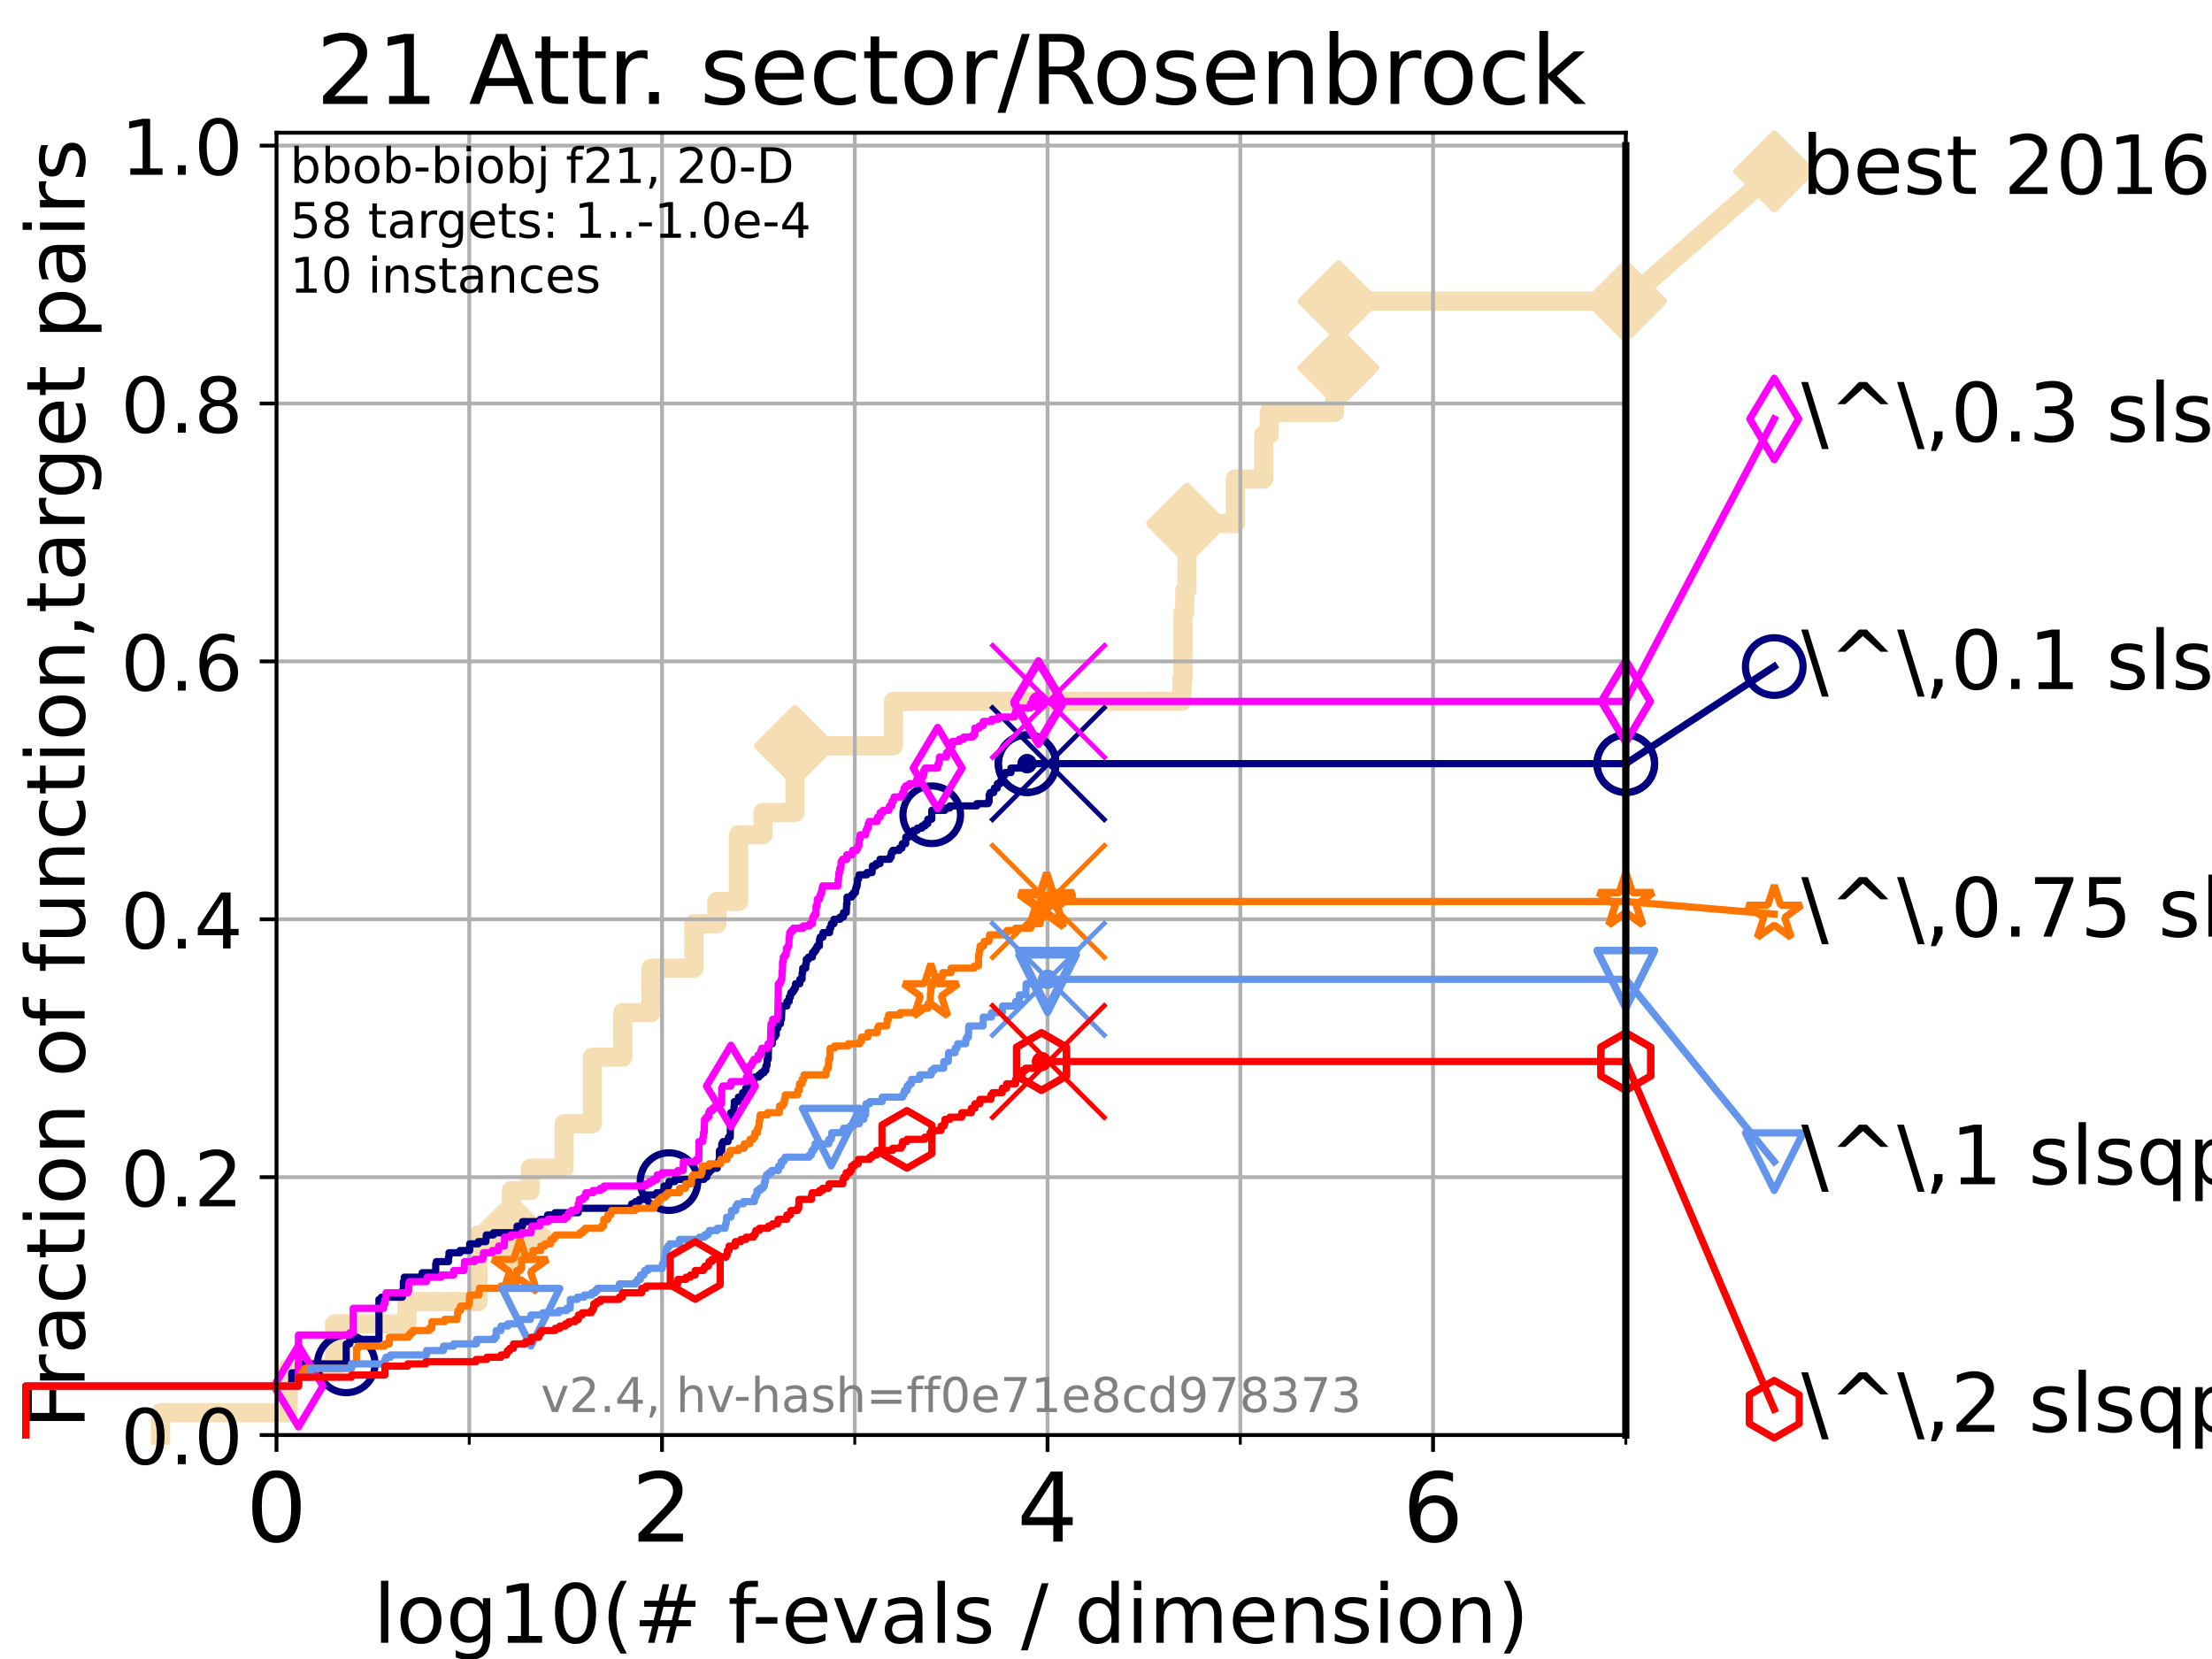 <?xml version="1.0" encoding="utf-8" standalone="no"?>
<!DOCTYPE svg PUBLIC "-//W3C//DTD SVG 1.1//EN"
  "http://www.w3.org/Graphics/SVG/1.1/DTD/svg11.dtd">
<!-- Created with matplotlib (https://matplotlib.org/) -->
<svg height="345.6pt" version="1.1" viewBox="0 0 460.8 345.6" width="460.8pt" xmlns="http://www.w3.org/2000/svg" xmlns:xlink="http://www.w3.org/1999/xlink">
 <defs>
  <style type="text/css">*{stroke-linecap:butt;stroke-linejoin:round;}</style>
 </defs>
 <g id="figure_1">
  <g id="patch_1">
   <path d="M 0 345.6 
L 460.8 345.6 
L 460.8 0 
L 0 0 
z
" style="fill:#ffffff;"/>
  </g>
  <g id="axes_1">
   <g id="patch_2">
    <path d="M 57.6 298.944 
L 338.688 298.944 
L 338.688 27.648 
L 57.6 27.648 
z
" style="fill:#ffffff;"/>
   </g>
   <g id="line2d_1">
    <path d="M 33.424 298.944 
L 33.424 294.313 
L 60.037 294.313 
L 60.037 285.05 
L 69.688 285.05 
L 69.688 275.788 
L 84.773 275.788 
L 84.773 271.157 
L 99.575 271.157 
L 99.575 257.263 
L 106.541 257.263 
L 106.541 248.001 
L 110.485 248.001 
L 110.485 243.37 
L 117.514 243.37 
L 117.514 234.107 
L 123.394 234.107 
L 123.394 220.214 
L 129.742 220.214 
L 129.742 210.951 
L 135.612 210.951 
L 135.612 201.689 
L 144.558 201.689 
L 144.558 192.426 
L 149.332 192.426 
L 149.332 187.795 
L 153.873 187.795 
L 153.873 173.901 
L 158.953 173.901 
L 158.953 169.27 
L 165.599 169.27 
L 165.599 155.377 
L 186.128 155.377 
L 186.128 146.114 
L 246.218 146.114 
L 246.218 141.483 
L 246.437 141.483 
L 246.437 127.589 
L 246.814 127.589 
L 246.814 122.958 
L 247.268 122.958 
L 247.268 109.065 
L 257.332 109.065 
L 257.332 99.802 
L 263.263 99.802 
L 263.263 90.54 
L 264.401 90.54 
L 264.401 85.909 
L 277.992 85.909 
L 277.992 76.646 
L 278.833 76.646 
L 278.833 62.753 
L 338.688 62.753 
" style="fill:none;stroke:#f5deb3;stroke-linecap:square;stroke-width:4;"/>
   </g>
   <g id="line2d_2">
    <defs>
     <path d="M 0 7.778 
L 7.778 0 
L 0 -7.778 
L -7.778 0 
z
" id="mc807532411" style="stroke:#f5deb3;stroke-linejoin:miter;stroke-width:1.5;"/>
    </defs>
    <g>
     <use style="fill:#f5deb3;stroke:#f5deb3;stroke-linejoin:miter;stroke-width:1.5;" x="106.541" xlink:href="#mc807532411" y="257.263"/>
     <use style="fill:#f5deb3;stroke:#f5deb3;stroke-linejoin:miter;stroke-width:1.5;" x="165.599" xlink:href="#mc807532411" y="155.377"/>
     <use style="fill:#f5deb3;stroke:#f5deb3;stroke-linejoin:miter;stroke-width:1.5;" x="247.268" xlink:href="#mc807532411" y="109.065"/>
     <use style="fill:#f5deb3;stroke:#f5deb3;stroke-linejoin:miter;stroke-width:1.5;" x="278.833" xlink:href="#mc807532411" y="76.646"/>
     <use style="fill:#f5deb3;stroke:#f5deb3;stroke-linejoin:miter;stroke-width:1.5;" x="278.833" xlink:href="#mc807532411" y="62.753"/>
     <use style="fill:#f5deb3;stroke:#f5deb3;stroke-linejoin:miter;stroke-width:1.5;" x="338.688" xlink:href="#mc807532411" y="62.753"/>
    </g>
   </g>
   <g id="line2d_3">
    <path style="fill:none;stroke:#f5deb3;stroke-linecap:square;stroke-width:4;"/>
    <g/>
   </g>
   <g id="line2d_4">
    <path d="M 338.688 62.753 
L 369.608 35.706 
" style="fill:none;stroke:#f5deb3;stroke-linecap:square;stroke-width:4;"/>
    <g>
     <use style="fill:#f5deb3;stroke:#f5deb3;stroke-linejoin:miter;stroke-width:1.5;" x="338.688" xlink:href="#mc807532411" y="62.753"/>
     <use style="fill:#f5deb3;stroke:#f5deb3;stroke-linejoin:miter;stroke-width:1.5;" x="369.608" xlink:href="#mc807532411" y="35.706"/>
    </g>
   </g>
   <g id="matplotlib.axis_1">
    <g id="xtick_1">
     <g id="line2d_5">
      <path clip-path="url(#p2f8f4b5b27)" d="M 57.6 298.944 
L 57.6 27.648 
" style="fill:none;stroke:#b0b0b0;stroke-linecap:square;stroke-width:0.8;"/>
     </g>
     <g id="line2d_6">
      <defs>
       <path d="M 0 0 
L 0 3.5 
" id="mdc310a294f" style="stroke:#000000;stroke-width:0.8;"/>
      </defs>
      <g>
       <use style="stroke:#000000;stroke-width:0.8;" x="57.6" xlink:href="#mdc310a294f" y="298.944"/>
      </g>
     </g>
     <g id="text_1">
      <!-- 0 -->
      <g transform="translate(51.237 321.141)scale(0.2 -0.2)">
       <defs>
        <path d="M 31.781 66.406 
Q 24.172 66.406 20.328 58.906 
Q 16.5 51.422 16.5 36.375 
Q 16.5 21.391 20.328 13.891 
Q 24.172 6.391 31.781 6.391 
Q 39.453 6.391 43.281 13.891 
Q 47.125 21.391 47.125 36.375 
Q 47.125 51.422 43.281 58.906 
Q 39.453 66.406 31.781 66.406 
z
M 31.781 74.219 
Q 44.047 74.219 50.516 64.516 
Q 56.984 54.828 56.984 36.375 
Q 56.984 17.969 50.516 8.266 
Q 44.047 -1.422 31.781 -1.422 
Q 19.531 -1.422 13.062 8.266 
Q 6.594 17.969 6.594 36.375 
Q 6.594 54.828 13.062 64.516 
Q 19.531 74.219 31.781 74.219 
z
" id="DejaVuSans-48"/>
       </defs>
       <use xlink:href="#DejaVuSans-48"/>
      </g>
     </g>
    </g>
    <g id="xtick_2">
     <g id="line2d_7">
      <path clip-path="url(#p2f8f4b5b27)" d="M 137.911 298.944 
L 137.911 27.648 
" style="fill:none;stroke:#b0b0b0;stroke-linecap:square;stroke-width:0.8;"/>
     </g>
     <g id="line2d_8">
      <g>
       <use style="stroke:#000000;stroke-width:0.8;" x="137.911" xlink:href="#mdc310a294f" y="298.944"/>
      </g>
     </g>
     <g id="text_2">
      <!-- 2 -->
      <g transform="translate(131.548 321.141)scale(0.2 -0.2)">
       <defs>
        <path d="M 19.188 8.297 
L 53.609 8.297 
L 53.609 0 
L 7.328 0 
L 7.328 8.297 
Q 12.938 14.109 22.625 23.891 
Q 32.328 33.688 34.812 36.531 
Q 39.547 41.844 41.422 45.531 
Q 43.312 49.219 43.312 52.781 
Q 43.312 58.594 39.234 62.25 
Q 35.156 65.922 28.609 65.922 
Q 23.969 65.922 18.812 64.312 
Q 13.672 62.703 7.812 59.422 
L 7.812 69.391 
Q 13.766 71.781 18.938 73 
Q 24.125 74.219 28.422 74.219 
Q 39.75 74.219 46.484 68.547 
Q 53.219 62.891 53.219 53.422 
Q 53.219 48.922 51.531 44.891 
Q 49.859 40.875 45.406 35.406 
Q 44.188 33.984 37.641 27.219 
Q 31.109 20.453 19.188 8.297 
z
" id="DejaVuSans-50"/>
       </defs>
       <use xlink:href="#DejaVuSans-50"/>
      </g>
     </g>
    </g>
    <g id="xtick_3">
     <g id="line2d_9">
      <path clip-path="url(#p2f8f4b5b27)" d="M 218.222 298.944 
L 218.222 27.648 
" style="fill:none;stroke:#b0b0b0;stroke-linecap:square;stroke-width:0.8;"/>
     </g>
     <g id="line2d_10">
      <g>
       <use style="stroke:#000000;stroke-width:0.8;" x="218.222" xlink:href="#mdc310a294f" y="298.944"/>
      </g>
     </g>
     <g id="text_3">
      <!-- 4 -->
      <g transform="translate(211.859 321.141)scale(0.2 -0.2)">
       <defs>
        <path d="M 37.797 64.312 
L 12.891 25.391 
L 37.797 25.391 
z
M 35.203 72.906 
L 47.609 72.906 
L 47.609 25.391 
L 58.016 25.391 
L 58.016 17.188 
L 47.609 17.188 
L 47.609 0 
L 37.797 0 
L 37.797 17.188 
L 4.891 17.188 
L 4.891 26.703 
z
" id="DejaVuSans-52"/>
       </defs>
       <use xlink:href="#DejaVuSans-52"/>
      </g>
     </g>
    </g>
    <g id="xtick_4">
     <g id="line2d_11">
      <path clip-path="url(#p2f8f4b5b27)" d="M 298.533 298.944 
L 298.533 27.648 
" style="fill:none;stroke:#b0b0b0;stroke-linecap:square;stroke-width:0.8;"/>
     </g>
     <g id="line2d_12">
      <g>
       <use style="stroke:#000000;stroke-width:0.8;" x="298.533" xlink:href="#mdc310a294f" y="298.944"/>
      </g>
     </g>
     <g id="text_4">
      <!-- 6 -->
      <g transform="translate(292.17 321.141)scale(0.2 -0.2)">
       <defs>
        <path d="M 33.016 40.375 
Q 26.375 40.375 22.484 35.828 
Q 18.609 31.297 18.609 23.391 
Q 18.609 15.531 22.484 10.953 
Q 26.375 6.391 33.016 6.391 
Q 39.656 6.391 43.531 10.953 
Q 47.406 15.531 47.406 23.391 
Q 47.406 31.297 43.531 35.828 
Q 39.656 40.375 33.016 40.375 
z
M 52.594 71.297 
L 52.594 62.312 
Q 48.875 64.062 45.094 64.984 
Q 41.312 65.922 37.594 65.922 
Q 27.828 65.922 22.672 59.328 
Q 17.531 52.734 16.797 39.406 
Q 19.672 43.656 24.016 45.922 
Q 28.375 48.188 33.594 48.188 
Q 44.578 48.188 50.953 41.516 
Q 57.328 34.859 57.328 23.391 
Q 57.328 12.156 50.688 5.359 
Q 44.047 -1.422 33.016 -1.422 
Q 20.359 -1.422 13.672 8.266 
Q 6.984 17.969 6.984 36.375 
Q 6.984 53.656 15.188 63.938 
Q 23.391 74.219 37.203 74.219 
Q 40.922 74.219 44.703 73.484 
Q 48.484 72.75 52.594 71.297 
z
" id="DejaVuSans-54"/>
       </defs>
       <use xlink:href="#DejaVuSans-54"/>
      </g>
     </g>
    </g>
    <g id="xtick_5">
     <g id="line2d_13">
      <path clip-path="url(#p2f8f4b5b27)" d="M 97.755 298.944 
L 97.755 27.648 
" style="fill:none;stroke:#b0b0b0;stroke-linecap:square;stroke-width:0.8;"/>
     </g>
     <g id="line2d_14">
      <defs>
       <path d="M 0 0 
L 0 2 
" id="ma8d8de331c" style="stroke:#000000;stroke-width:0.6;"/>
      </defs>
      <g>
       <use style="stroke:#000000;stroke-width:0.6;" x="97.755" xlink:href="#ma8d8de331c" y="298.944"/>
      </g>
     </g>
    </g>
    <g id="xtick_6">
     <g id="line2d_15">
      <path clip-path="url(#p2f8f4b5b27)" d="M 178.066 298.944 
L 178.066 27.648 
" style="fill:none;stroke:#b0b0b0;stroke-linecap:square;stroke-width:0.8;"/>
     </g>
     <g id="line2d_16">
      <g>
       <use style="stroke:#000000;stroke-width:0.6;" x="178.066" xlink:href="#ma8d8de331c" y="298.944"/>
      </g>
     </g>
    </g>
    <g id="xtick_7">
     <g id="line2d_17">
      <path clip-path="url(#p2f8f4b5b27)" d="M 258.377 298.944 
L 258.377 27.648 
" style="fill:none;stroke:#b0b0b0;stroke-linecap:square;stroke-width:0.8;"/>
     </g>
     <g id="line2d_18">
      <g>
       <use style="stroke:#000000;stroke-width:0.6;" x="258.377" xlink:href="#ma8d8de331c" y="298.944"/>
      </g>
     </g>
    </g>
    <g id="xtick_8">
     <g id="line2d_19">
      <path clip-path="url(#p2f8f4b5b27)" d="M 338.688 298.944 
L 338.688 27.648 
" style="fill:none;stroke:#b0b0b0;stroke-linecap:square;stroke-width:0.8;"/>
     </g>
     <g id="line2d_20">
      <g>
       <use style="stroke:#000000;stroke-width:0.6;" x="338.688" xlink:href="#ma8d8de331c" y="298.944"/>
      </g>
     </g>
    </g>
    <g id="text_5">
     <!-- log10(# f-evals / dimension) -->
     <g transform="translate(77.764 342.218)scale(0.17 -0.17)">
      <defs>
       <path d="M 9.422 75.984 
L 18.406 75.984 
L 18.406 0 
L 9.422 0 
z
" id="DejaVuSans-108"/>
       <path d="M 30.609 48.391 
Q 23.391 48.391 19.188 42.75 
Q 14.984 37.109 14.984 27.297 
Q 14.984 17.484 19.156 11.844 
Q 23.344 6.203 30.609 6.203 
Q 37.797 6.203 41.984 11.859 
Q 46.188 17.531 46.188 27.297 
Q 46.188 37.016 41.984 42.703 
Q 37.797 48.391 30.609 48.391 
z
M 30.609 56 
Q 42.328 56 49.016 48.375 
Q 55.719 40.766 55.719 27.297 
Q 55.719 13.875 49.016 6.219 
Q 42.328 -1.422 30.609 -1.422 
Q 18.844 -1.422 12.172 6.219 
Q 5.516 13.875 5.516 27.297 
Q 5.516 40.766 12.172 48.375 
Q 18.844 56 30.609 56 
z
" id="DejaVuSans-111"/>
       <path d="M 45.406 27.984 
Q 45.406 37.75 41.375 43.109 
Q 37.359 48.484 30.078 48.484 
Q 22.859 48.484 18.828 43.109 
Q 14.797 37.75 14.797 27.984 
Q 14.797 18.266 18.828 12.891 
Q 22.859 7.516 30.078 7.516 
Q 37.359 7.516 41.375 12.891 
Q 45.406 18.266 45.406 27.984 
z
M 54.391 6.781 
Q 54.391 -7.172 48.188 -13.984 
Q 42 -20.797 29.203 -20.797 
Q 24.469 -20.797 20.266 -20.094 
Q 16.062 -19.391 12.109 -17.922 
L 12.109 -9.188 
Q 16.062 -11.328 19.922 -12.344 
Q 23.781 -13.375 27.781 -13.375 
Q 36.625 -13.375 41.016 -8.766 
Q 45.406 -4.156 45.406 5.172 
L 45.406 9.625 
Q 42.625 4.781 38.281 2.391 
Q 33.938 0 27.875 0 
Q 17.828 0 11.672 7.656 
Q 5.516 15.328 5.516 27.984 
Q 5.516 40.672 11.672 48.328 
Q 17.828 56 27.875 56 
Q 33.938 56 38.281 53.609 
Q 42.625 51.219 45.406 46.391 
L 45.406 54.688 
L 54.391 54.688 
z
" id="DejaVuSans-103"/>
       <path d="M 12.406 8.297 
L 28.516 8.297 
L 28.516 63.922 
L 10.984 60.406 
L 10.984 69.391 
L 28.422 72.906 
L 38.281 72.906 
L 38.281 8.297 
L 54.391 8.297 
L 54.391 0 
L 12.406 0 
z
" id="DejaVuSans-49"/>
       <path d="M 31 75.875 
Q 24.469 64.656 21.281 53.656 
Q 18.109 42.672 18.109 31.391 
Q 18.109 20.125 21.312 9.062 
Q 24.516 -2 31 -13.188 
L 23.188 -13.188 
Q 15.875 -1.703 12.234 9.375 
Q 8.594 20.453 8.594 31.391 
Q 8.594 42.281 12.203 53.312 
Q 15.828 64.359 23.188 75.875 
z
" id="DejaVuSans-40"/>
       <path d="M 51.125 44 
L 36.922 44 
L 32.812 27.688 
L 47.125 27.688 
z
M 43.797 71.781 
L 38.719 51.516 
L 52.984 51.516 
L 58.109 71.781 
L 65.922 71.781 
L 60.891 51.516 
L 76.125 51.516 
L 76.125 44 
L 58.984 44 
L 54.984 27.688 
L 70.516 27.688 
L 70.516 20.219 
L 53.078 20.219 
L 48 0 
L 40.188 0 
L 45.219 20.219 
L 30.906 20.219 
L 25.875 0 
L 18.016 0 
L 23.094 20.219 
L 7.719 20.219 
L 7.719 27.688 
L 24.906 27.688 
L 29 44 
L 13.281 44 
L 13.281 51.516 
L 30.906 51.516 
L 35.891 71.781 
z
" id="DejaVuSans-35"/>
       <path id="DejaVuSans-32"/>
       <path d="M 37.109 75.984 
L 37.109 68.5 
L 28.516 68.5 
Q 23.688 68.5 21.797 66.547 
Q 19.922 64.594 19.922 59.516 
L 19.922 54.688 
L 34.719 54.688 
L 34.719 47.703 
L 19.922 47.703 
L 19.922 0 
L 10.891 0 
L 10.891 47.703 
L 2.297 47.703 
L 2.297 54.688 
L 10.891 54.688 
L 10.891 58.5 
Q 10.891 67.625 15.141 71.797 
Q 19.391 75.984 28.609 75.984 
z
" id="DejaVuSans-102"/>
       <path d="M 4.891 31.391 
L 31.203 31.391 
L 31.203 23.391 
L 4.891 23.391 
z
" id="DejaVuSans-45"/>
       <path d="M 56.203 29.594 
L 56.203 25.203 
L 14.891 25.203 
Q 15.484 15.922 20.484 11.062 
Q 25.484 6.203 34.422 6.203 
Q 39.594 6.203 44.453 7.469 
Q 49.312 8.734 54.109 11.281 
L 54.109 2.781 
Q 49.266 0.734 44.188 -0.344 
Q 39.109 -1.422 33.891 -1.422 
Q 20.797 -1.422 13.156 6.188 
Q 5.516 13.812 5.516 26.812 
Q 5.516 40.234 12.766 48.109 
Q 20.016 56 32.328 56 
Q 43.359 56 49.781 48.891 
Q 56.203 41.797 56.203 29.594 
z
M 47.219 32.234 
Q 47.125 39.594 43.094 43.984 
Q 39.062 48.391 32.422 48.391 
Q 24.906 48.391 20.391 44.141 
Q 15.875 39.891 15.188 32.172 
z
" id="DejaVuSans-101"/>
       <path d="M 2.984 54.688 
L 12.5 54.688 
L 29.594 8.797 
L 46.688 54.688 
L 56.203 54.688 
L 35.688 0 
L 23.484 0 
z
" id="DejaVuSans-118"/>
       <path d="M 34.281 27.484 
Q 23.391 27.484 19.188 25 
Q 14.984 22.516 14.984 16.5 
Q 14.984 11.719 18.141 8.906 
Q 21.297 6.109 26.703 6.109 
Q 34.188 6.109 38.703 11.406 
Q 43.219 16.703 43.219 25.484 
L 43.219 27.484 
z
M 52.203 31.203 
L 52.203 0 
L 43.219 0 
L 43.219 8.297 
Q 40.141 3.328 35.547 0.953 
Q 30.953 -1.422 24.312 -1.422 
Q 15.922 -1.422 10.953 3.297 
Q 6 8.016 6 15.922 
Q 6 25.141 12.172 29.828 
Q 18.359 34.516 30.609 34.516 
L 43.219 34.516 
L 43.219 35.406 
Q 43.219 41.609 39.141 45 
Q 35.062 48.391 27.688 48.391 
Q 23 48.391 18.547 47.266 
Q 14.109 46.141 10.016 43.891 
L 10.016 52.203 
Q 14.938 54.109 19.578 55.047 
Q 24.219 56 28.609 56 
Q 40.484 56 46.344 49.844 
Q 52.203 43.703 52.203 31.203 
z
" id="DejaVuSans-97"/>
       <path d="M 44.281 53.078 
L 44.281 44.578 
Q 40.484 46.531 36.375 47.5 
Q 32.281 48.484 27.875 48.484 
Q 21.188 48.484 17.844 46.438 
Q 14.5 44.391 14.5 40.281 
Q 14.5 37.156 16.891 35.375 
Q 19.281 33.594 26.516 31.984 
L 29.594 31.297 
Q 39.156 29.25 43.188 25.516 
Q 47.219 21.781 47.219 15.094 
Q 47.219 7.469 41.188 3.016 
Q 35.156 -1.422 24.609 -1.422 
Q 20.219 -1.422 15.453 -0.562 
Q 10.688 0.297 5.422 2 
L 5.422 11.281 
Q 10.406 8.688 15.234 7.391 
Q 20.062 6.109 24.812 6.109 
Q 31.156 6.109 34.562 8.281 
Q 37.984 10.453 37.984 14.406 
Q 37.984 18.062 35.516 20.016 
Q 33.062 21.969 24.703 23.781 
L 21.578 24.516 
Q 13.234 26.266 9.516 29.906 
Q 5.812 33.547 5.812 39.891 
Q 5.812 47.609 11.281 51.797 
Q 16.75 56 26.812 56 
Q 31.781 56 36.172 55.266 
Q 40.578 54.547 44.281 53.078 
z
" id="DejaVuSans-115"/>
       <path d="M 25.391 72.906 
L 33.688 72.906 
L 8.297 -9.281 
L 0 -9.281 
z
" id="DejaVuSans-47"/>
       <path d="M 45.406 46.391 
L 45.406 75.984 
L 54.391 75.984 
L 54.391 0 
L 45.406 0 
L 45.406 8.203 
Q 42.578 3.328 38.25 0.953 
Q 33.938 -1.422 27.875 -1.422 
Q 17.969 -1.422 11.734 6.484 
Q 5.516 14.406 5.516 27.297 
Q 5.516 40.188 11.734 48.094 
Q 17.969 56 27.875 56 
Q 33.938 56 38.25 53.625 
Q 42.578 51.266 45.406 46.391 
z
M 14.797 27.297 
Q 14.797 17.391 18.875 11.75 
Q 22.953 6.109 30.078 6.109 
Q 37.203 6.109 41.297 11.75 
Q 45.406 17.391 45.406 27.297 
Q 45.406 37.203 41.297 42.844 
Q 37.203 48.484 30.078 48.484 
Q 22.953 48.484 18.875 42.844 
Q 14.797 37.203 14.797 27.297 
z
" id="DejaVuSans-100"/>
       <path d="M 9.422 54.688 
L 18.406 54.688 
L 18.406 0 
L 9.422 0 
z
M 9.422 75.984 
L 18.406 75.984 
L 18.406 64.594 
L 9.422 64.594 
z
" id="DejaVuSans-105"/>
       <path d="M 52 44.188 
Q 55.375 50.25 60.062 53.125 
Q 64.75 56 71.094 56 
Q 79.641 56 84.281 50.016 
Q 88.922 44.047 88.922 33.016 
L 88.922 0 
L 79.891 0 
L 79.891 32.719 
Q 79.891 40.578 77.094 44.375 
Q 74.312 48.188 68.609 48.188 
Q 61.625 48.188 57.562 43.547 
Q 53.516 38.922 53.516 30.906 
L 53.516 0 
L 44.484 0 
L 44.484 32.719 
Q 44.484 40.625 41.703 44.406 
Q 38.922 48.188 33.109 48.188 
Q 26.219 48.188 22.156 43.531 
Q 18.109 38.875 18.109 30.906 
L 18.109 0 
L 9.078 0 
L 9.078 54.688 
L 18.109 54.688 
L 18.109 46.188 
Q 21.188 51.219 25.484 53.609 
Q 29.781 56 35.688 56 
Q 41.656 56 45.828 52.969 
Q 50 49.953 52 44.188 
z
" id="DejaVuSans-109"/>
       <path d="M 54.891 33.016 
L 54.891 0 
L 45.906 0 
L 45.906 32.719 
Q 45.906 40.484 42.875 44.328 
Q 39.844 48.188 33.797 48.188 
Q 26.516 48.188 22.312 43.547 
Q 18.109 38.922 18.109 30.906 
L 18.109 0 
L 9.078 0 
L 9.078 54.688 
L 18.109 54.688 
L 18.109 46.188 
Q 21.344 51.125 25.703 53.562 
Q 30.078 56 35.797 56 
Q 45.219 56 50.047 50.172 
Q 54.891 44.344 54.891 33.016 
z
" id="DejaVuSans-110"/>
       <path d="M 8.016 75.875 
L 15.828 75.875 
Q 23.141 64.359 26.781 53.312 
Q 30.422 42.281 30.422 31.391 
Q 30.422 20.453 26.781 9.375 
Q 23.141 -1.703 15.828 -13.188 
L 8.016 -13.188 
Q 14.5 -2 17.703 9.062 
Q 20.906 20.125 20.906 31.391 
Q 20.906 42.672 17.703 53.656 
Q 14.5 64.656 8.016 75.875 
z
" id="DejaVuSans-41"/>
      </defs>
      <use xlink:href="#DejaVuSans-108"/>
      <use x="27.783" xlink:href="#DejaVuSans-111"/>
      <use x="88.965" xlink:href="#DejaVuSans-103"/>
      <use x="152.441" xlink:href="#DejaVuSans-49"/>
      <use x="216.064" xlink:href="#DejaVuSans-48"/>
      <use x="279.688" xlink:href="#DejaVuSans-40"/>
      <use x="318.701" xlink:href="#DejaVuSans-35"/>
      <use x="402.49" xlink:href="#DejaVuSans-32"/>
      <use x="434.277" xlink:href="#DejaVuSans-102"/>
      <use x="463.982" xlink:href="#DejaVuSans-45"/>
      <use x="500.066" xlink:href="#DejaVuSans-101"/>
      <use x="561.59" xlink:href="#DejaVuSans-118"/>
      <use x="620.77" xlink:href="#DejaVuSans-97"/>
      <use x="682.049" xlink:href="#DejaVuSans-108"/>
      <use x="709.832" xlink:href="#DejaVuSans-115"/>
      <use x="761.932" xlink:href="#DejaVuSans-32"/>
      <use x="793.719" xlink:href="#DejaVuSans-47"/>
      <use x="827.41" xlink:href="#DejaVuSans-32"/>
      <use x="859.197" xlink:href="#DejaVuSans-100"/>
      <use x="922.674" xlink:href="#DejaVuSans-105"/>
      <use x="950.457" xlink:href="#DejaVuSans-109"/>
      <use x="1047.869" xlink:href="#DejaVuSans-101"/>
      <use x="1109.393" xlink:href="#DejaVuSans-110"/>
      <use x="1172.771" xlink:href="#DejaVuSans-115"/>
      <use x="1224.871" xlink:href="#DejaVuSans-105"/>
      <use x="1252.654" xlink:href="#DejaVuSans-111"/>
      <use x="1313.836" xlink:href="#DejaVuSans-110"/>
      <use x="1377.215" xlink:href="#DejaVuSans-41"/>
     </g>
    </g>
   </g>
   <g id="matplotlib.axis_2">
    <g id="ytick_1">
     <g id="line2d_21">
      <path clip-path="url(#p2f8f4b5b27)" d="M 57.6 298.944 
L 338.688 298.944 
" style="fill:none;stroke:#b0b0b0;stroke-linecap:square;stroke-width:0.8;"/>
     </g>
     <g id="line2d_22">
      <defs>
       <path d="M 0 0 
L -3.5 0 
" id="meef8621fb1" style="stroke:#000000;stroke-width:0.8;"/>
      </defs>
      <g>
       <use style="stroke:#000000;stroke-width:0.8;" x="57.6" xlink:href="#meef8621fb1" y="298.944"/>
      </g>
     </g>
     <g id="text_6">
      <!-- 0.0 -->
      <g transform="translate(25.155 305.023)scale(0.16 -0.16)">
       <defs>
        <path d="M 10.688 12.406 
L 21 12.406 
L 21 0 
L 10.688 0 
z
" id="DejaVuSans-46"/>
       </defs>
       <use xlink:href="#DejaVuSans-48"/>
       <use x="63.623" xlink:href="#DejaVuSans-46"/>
       <use x="95.41" xlink:href="#DejaVuSans-48"/>
      </g>
     </g>
    </g>
    <g id="ytick_2">
     <g id="line2d_23">
      <path clip-path="url(#p2f8f4b5b27)" d="M 57.6 245.222 
L 338.688 245.222 
" style="fill:none;stroke:#b0b0b0;stroke-linecap:square;stroke-width:0.8;"/>
     </g>
     <g id="line2d_24">
      <g>
       <use style="stroke:#000000;stroke-width:0.8;" x="57.6" xlink:href="#meef8621fb1" y="245.222"/>
      </g>
     </g>
     <g id="text_7">
      <!-- 0.2 -->
      <g transform="translate(25.155 251.301)scale(0.16 -0.16)">
       <use xlink:href="#DejaVuSans-48"/>
       <use x="63.623" xlink:href="#DejaVuSans-46"/>
       <use x="95.41" xlink:href="#DejaVuSans-50"/>
      </g>
     </g>
    </g>
    <g id="ytick_3">
     <g id="line2d_25">
      <path clip-path="url(#p2f8f4b5b27)" d="M 57.6 191.5 
L 338.688 191.5 
" style="fill:none;stroke:#b0b0b0;stroke-linecap:square;stroke-width:0.8;"/>
     </g>
     <g id="line2d_26">
      <g>
       <use style="stroke:#000000;stroke-width:0.8;" x="57.6" xlink:href="#meef8621fb1" y="191.5"/>
      </g>
     </g>
     <g id="text_8">
      <!-- 0.4 -->
      <g transform="translate(25.155 197.579)scale(0.16 -0.16)">
       <use xlink:href="#DejaVuSans-48"/>
       <use x="63.623" xlink:href="#DejaVuSans-46"/>
       <use x="95.41" xlink:href="#DejaVuSans-52"/>
      </g>
     </g>
    </g>
    <g id="ytick_4">
     <g id="line2d_27">
      <path clip-path="url(#p2f8f4b5b27)" d="M 57.6 137.778 
L 338.688 137.778 
" style="fill:none;stroke:#b0b0b0;stroke-linecap:square;stroke-width:0.8;"/>
     </g>
     <g id="line2d_28">
      <g>
       <use style="stroke:#000000;stroke-width:0.8;" x="57.6" xlink:href="#meef8621fb1" y="137.778"/>
      </g>
     </g>
     <g id="text_9">
      <!-- 0.6 -->
      <g transform="translate(25.155 143.857)scale(0.16 -0.16)">
       <use xlink:href="#DejaVuSans-48"/>
       <use x="63.623" xlink:href="#DejaVuSans-46"/>
       <use x="95.41" xlink:href="#DejaVuSans-54"/>
      </g>
     </g>
    </g>
    <g id="ytick_5">
     <g id="line2d_29">
      <path clip-path="url(#p2f8f4b5b27)" d="M 57.6 84.056 
L 338.688 84.056 
" style="fill:none;stroke:#b0b0b0;stroke-linecap:square;stroke-width:0.8;"/>
     </g>
     <g id="line2d_30">
      <g>
       <use style="stroke:#000000;stroke-width:0.8;" x="57.6" xlink:href="#meef8621fb1" y="84.056"/>
      </g>
     </g>
     <g id="text_10">
      <!-- 0.8 -->
      <g transform="translate(25.155 90.135)scale(0.16 -0.16)">
       <defs>
        <path d="M 31.781 34.625 
Q 24.75 34.625 20.719 30.859 
Q 16.703 27.094 16.703 20.516 
Q 16.703 13.922 20.719 10.156 
Q 24.75 6.391 31.781 6.391 
Q 38.812 6.391 42.859 10.172 
Q 46.922 13.969 46.922 20.516 
Q 46.922 27.094 42.891 30.859 
Q 38.875 34.625 31.781 34.625 
z
M 21.922 38.812 
Q 15.578 40.375 12.031 44.719 
Q 8.5 49.078 8.5 55.328 
Q 8.5 64.062 14.719 69.141 
Q 20.953 74.219 31.781 74.219 
Q 42.672 74.219 48.875 69.141 
Q 55.078 64.062 55.078 55.328 
Q 55.078 49.078 51.531 44.719 
Q 48 40.375 41.703 38.812 
Q 48.828 37.156 52.797 32.312 
Q 56.781 27.484 56.781 20.516 
Q 56.781 9.906 50.312 4.234 
Q 43.844 -1.422 31.781 -1.422 
Q 19.734 -1.422 13.25 4.234 
Q 6.781 9.906 6.781 20.516 
Q 6.781 27.484 10.781 32.312 
Q 14.797 37.156 21.922 38.812 
z
M 18.312 54.391 
Q 18.312 48.734 21.844 45.562 
Q 25.391 42.391 31.781 42.391 
Q 38.141 42.391 41.719 45.562 
Q 45.312 48.734 45.312 54.391 
Q 45.312 60.062 41.719 63.234 
Q 38.141 66.406 31.781 66.406 
Q 25.391 66.406 21.844 63.234 
Q 18.312 60.062 18.312 54.391 
z
" id="DejaVuSans-56"/>
       </defs>
       <use xlink:href="#DejaVuSans-48"/>
       <use x="63.623" xlink:href="#DejaVuSans-46"/>
       <use x="95.41" xlink:href="#DejaVuSans-56"/>
      </g>
     </g>
    </g>
    <g id="ytick_6">
     <g id="line2d_31">
      <path clip-path="url(#p2f8f4b5b27)" d="M 57.6 30.334 
L 338.688 30.334 
" style="fill:none;stroke:#b0b0b0;stroke-linecap:square;stroke-width:0.8;"/>
     </g>
     <g id="line2d_32">
      <g>
       <use style="stroke:#000000;stroke-width:0.8;" x="57.6" xlink:href="#meef8621fb1" y="30.334"/>
      </g>
     </g>
     <g id="text_11">
      <!-- 1.0 -->
      <g transform="translate(25.155 36.413)scale(0.16 -0.16)">
       <use xlink:href="#DejaVuSans-49"/>
       <use x="63.623" xlink:href="#DejaVuSans-46"/>
       <use x="95.41" xlink:href="#DejaVuSans-48"/>
      </g>
     </g>
    </g>
    <g id="text_12">
     <!-- Fraction of function,target pairs -->
     <g transform="translate(17.62 297.681)rotate(-90)scale(0.17 -0.17)">
      <defs>
       <path d="M 9.812 72.906 
L 51.703 72.906 
L 51.703 64.594 
L 19.672 64.594 
L 19.672 43.109 
L 48.578 43.109 
L 48.578 34.812 
L 19.672 34.812 
L 19.672 0 
L 9.812 0 
z
" id="DejaVuSans-70"/>
       <path d="M 41.109 46.297 
Q 39.594 47.172 37.812 47.578 
Q 36.031 48 33.891 48 
Q 26.266 48 22.188 43.047 
Q 18.109 38.094 18.109 28.812 
L 18.109 0 
L 9.078 0 
L 9.078 54.688 
L 18.109 54.688 
L 18.109 46.188 
Q 20.953 51.172 25.484 53.578 
Q 30.031 56 36.531 56 
Q 37.453 56 38.578 55.875 
Q 39.703 55.766 41.062 55.516 
z
" id="DejaVuSans-114"/>
       <path d="M 48.781 52.594 
L 48.781 44.188 
Q 44.969 46.297 41.141 47.344 
Q 37.312 48.391 33.406 48.391 
Q 24.656 48.391 19.812 42.844 
Q 14.984 37.312 14.984 27.297 
Q 14.984 17.281 19.812 11.734 
Q 24.656 6.203 33.406 6.203 
Q 37.312 6.203 41.141 7.25 
Q 44.969 8.297 48.781 10.406 
L 48.781 2.094 
Q 45.016 0.344 40.984 -0.531 
Q 36.969 -1.422 32.422 -1.422 
Q 20.062 -1.422 12.781 6.344 
Q 5.516 14.109 5.516 27.297 
Q 5.516 40.672 12.859 48.328 
Q 20.219 56 33.016 56 
Q 37.156 56 41.109 55.141 
Q 45.062 54.297 48.781 52.594 
z
" id="DejaVuSans-99"/>
       <path d="M 18.312 70.219 
L 18.312 54.688 
L 36.812 54.688 
L 36.812 47.703 
L 18.312 47.703 
L 18.312 18.016 
Q 18.312 11.328 20.141 9.422 
Q 21.969 7.516 27.594 7.516 
L 36.812 7.516 
L 36.812 0 
L 27.594 0 
Q 17.188 0 13.234 3.875 
Q 9.281 7.766 9.281 18.016 
L 9.281 47.703 
L 2.688 47.703 
L 2.688 54.688 
L 9.281 54.688 
L 9.281 70.219 
z
" id="DejaVuSans-116"/>
       <path d="M 8.5 21.578 
L 8.5 54.688 
L 17.484 54.688 
L 17.484 21.922 
Q 17.484 14.156 20.5 10.266 
Q 23.531 6.391 29.594 6.391 
Q 36.859 6.391 41.078 11.031 
Q 45.312 15.672 45.312 23.688 
L 45.312 54.688 
L 54.297 54.688 
L 54.297 0 
L 45.312 0 
L 45.312 8.406 
Q 42.047 3.422 37.719 1 
Q 33.406 -1.422 27.688 -1.422 
Q 18.266 -1.422 13.375 4.438 
Q 8.5 10.297 8.5 21.578 
z
M 31.109 56 
z
" id="DejaVuSans-117"/>
       <path d="M 11.719 12.406 
L 22.016 12.406 
L 22.016 4 
L 14.016 -11.625 
L 7.719 -11.625 
L 11.719 4 
z
" id="DejaVuSans-44"/>
       <path d="M 18.109 8.203 
L 18.109 -20.797 
L 9.078 -20.797 
L 9.078 54.688 
L 18.109 54.688 
L 18.109 46.391 
Q 20.953 51.266 25.266 53.625 
Q 29.594 56 35.594 56 
Q 45.562 56 51.781 48.094 
Q 58.016 40.188 58.016 27.297 
Q 58.016 14.406 51.781 6.484 
Q 45.562 -1.422 35.594 -1.422 
Q 29.594 -1.422 25.266 0.953 
Q 20.953 3.328 18.109 8.203 
z
M 48.688 27.297 
Q 48.688 37.203 44.609 42.844 
Q 40.531 48.484 33.406 48.484 
Q 26.266 48.484 22.188 42.844 
Q 18.109 37.203 18.109 27.297 
Q 18.109 17.391 22.188 11.75 
Q 26.266 6.109 33.406 6.109 
Q 40.531 6.109 44.609 11.75 
Q 48.688 17.391 48.688 27.297 
z
" id="DejaVuSans-112"/>
      </defs>
      <use xlink:href="#DejaVuSans-70"/>
      <use x="50.27" xlink:href="#DejaVuSans-114"/>
      <use x="91.383" xlink:href="#DejaVuSans-97"/>
      <use x="152.662" xlink:href="#DejaVuSans-99"/>
      <use x="207.643" xlink:href="#DejaVuSans-116"/>
      <use x="246.852" xlink:href="#DejaVuSans-105"/>
      <use x="274.635" xlink:href="#DejaVuSans-111"/>
      <use x="335.816" xlink:href="#DejaVuSans-110"/>
      <use x="399.195" xlink:href="#DejaVuSans-32"/>
      <use x="430.982" xlink:href="#DejaVuSans-111"/>
      <use x="492.164" xlink:href="#DejaVuSans-102"/>
      <use x="527.369" xlink:href="#DejaVuSans-32"/>
      <use x="559.156" xlink:href="#DejaVuSans-102"/>
      <use x="594.361" xlink:href="#DejaVuSans-117"/>
      <use x="657.74" xlink:href="#DejaVuSans-110"/>
      <use x="721.119" xlink:href="#DejaVuSans-99"/>
      <use x="776.1" xlink:href="#DejaVuSans-116"/>
      <use x="815.309" xlink:href="#DejaVuSans-105"/>
      <use x="843.092" xlink:href="#DejaVuSans-111"/>
      <use x="904.273" xlink:href="#DejaVuSans-110"/>
      <use x="967.652" xlink:href="#DejaVuSans-44"/>
      <use x="999.439" xlink:href="#DejaVuSans-116"/>
      <use x="1038.648" xlink:href="#DejaVuSans-97"/>
      <use x="1099.928" xlink:href="#DejaVuSans-114"/>
      <use x="1139.291" xlink:href="#DejaVuSans-103"/>
      <use x="1202.768" xlink:href="#DejaVuSans-101"/>
      <use x="1264.291" xlink:href="#DejaVuSans-116"/>
      <use x="1303.5" xlink:href="#DejaVuSans-32"/>
      <use x="1335.287" xlink:href="#DejaVuSans-112"/>
      <use x="1398.764" xlink:href="#DejaVuSans-97"/>
      <use x="1460.043" xlink:href="#DejaVuSans-105"/>
      <use x="1487.826" xlink:href="#DejaVuSans-114"/>
      <use x="1528.939" xlink:href="#DejaVuSans-115"/>
     </g>
    </g>
   </g>
   <g id="line2d_33">
    <defs>
     <path d="M 0 1.5 
C 0.398 1.5 0.779 1.342 1.061 1.061 
C 1.342 0.779 1.5 0.398 1.5 0 
C 1.5 -0.398 1.342 -0.779 1.061 -1.061 
C 0.779 -1.342 0.398 -1.5 0 -1.5 
C -0.398 -1.5 -0.779 -1.342 -1.061 -1.061 
C -1.342 -0.779 -1.5 -0.398 -1.5 0 
C -1.5 0.398 -1.342 0.779 -1.061 1.061 
C -0.779 1.342 -0.398 1.5 0 1.5 
z
" id="mcb92cfff2f" style="stroke:#f5deb3;"/>
    </defs>
    <g>
     <use style="fill:#f5deb3;stroke:#f5deb3;" x="278.833" xlink:href="#mcb92cfff2f" y="62.753"/>
     <use style="fill:#f5deb3;stroke:#f5deb3;" x="278.833" xlink:href="#mcb92cfff2f" y="62.753"/>
    </g>
   </g>
   <g id="line2d_34">
    <defs>
     <path d="M 0 1.5 
C 0.398 1.5 0.779 1.342 1.061 1.061 
C 1.342 0.779 1.5 0.398 1.5 0 
C 1.5 -0.398 1.342 -0.779 1.061 -1.061 
C 0.779 -1.342 0.398 -1.5 0 -1.5 
C -0.398 -1.5 -0.779 -1.342 -1.061 -1.061 
C -1.342 -0.779 -1.5 -0.398 -1.5 0 
C -1.5 0.398 -1.342 0.779 -1.061 1.061 
C -0.779 1.342 -0.398 1.5 0 1.5 
z
" id="maa38d175a8" style="stroke:#000080;"/>
    </defs>
    <g>
     <use style="fill:#000080;stroke:#000080;" x="213.965" xlink:href="#maa38d175a8" y="159.082"/>
     <use style="fill:#000080;stroke:#000080;" x="213.965" xlink:href="#maa38d175a8" y="159.082"/>
    </g>
   </g>
   <g id="line2d_35">
    <path d="M 5.357 298.944 
L 5.357 288.755 
L 60.78 288.755 
L 60.78 285.977 
L 62.175 285.977 
L 62.175 284.124 
L 72.125 284.124 
L 72.125 279.956 
L 72.868 279.956 
L 72.868 279.03 
L 78.942 279.03 
L 78.942 270.694 
L 79.447 270.694 
L 79.447 270.231 
L 83.83 270.231 
L 83.83 268.841 
L 84.023 268.841 
L 84.023 266.989 
L 84.213 266.989 
L 84.213 266.062 
L 87.799 266.062 
L 87.799 265.599 
L 87.952 265.599 
L 87.952 265.136 
L 90.771 265.136 
L 90.771 263.284 
L 90.901 263.284 
L 90.901 262.821 
L 93.422 262.821 
L 93.422 261.894 
L 93.534 261.894 
L 93.534 260.968 
L 95.821 260.968 
L 95.821 260.505 
L 97.842 260.505 
L 97.842 259.116 
L 99.654 259.116 
L 99.654 258.653 
L 101.223 258.653 
L 101.295 257.263 
L 102.794 257.263 
L 102.794 256.8 
L 107.713 256.8 
L 107.713 255.411 
L 108.857 255.411 
L 108.857 254.484 
L 112.544 254.484 
L 112.544 254.021 
L 114.08 254.021 
L 114.08 253.095 
L 115.618 253.095 
L 115.618 252.632 
L 120.454 252.632 
L 120.454 251.706 
L 131.427 251.706 
L 131.427 251.243 
L 131.591 251.243 
L 131.591 250.779 
L 132.399 250.779 
L 132.399 250.316 
L 133.171 250.316 
L 133.171 249.853 
L 134.15 249.853 
L 134.15 248.927 
L 136.795 248.927 
L 136.795 248.464 
L 138.153 248.464 
L 138.153 248.001 
L 138.333 248.001 
L 138.333 247.075 
L 139.301 247.075 
L 139.366 246.148 
L 140.582 246.148 
L 140.582 245.685 
L 146.655 245.685 
L 146.655 245.222 
L 147.247 245.222 
L 147.247 244.296 
L 147.72 244.296 
L 147.72 243.833 
L 148.176 243.833 
L 148.176 243.37 
L 149.409 243.37 
L 149.409 242.443 
L 149.606 242.443 
L 149.606 241.98 
L 149.859 241.98 
L 149.885 239.665 
L 150.348 239.665 
L 150.353 238.275 
L 150.607 238.275 
L 150.607 237.812 
L 151.661 237.812 
L 151.748 236.886 
L 152.126 236.886 
L 152.215 231.792 
L 152.845 231.792 
L 152.926 230.402 
L 152.974 230.402 
L 152.974 229.476 
L 153.81 229.476 
L 153.81 228.55 
L 154.695 228.55 
L 154.695 227.623 
L 155.345 227.623 
L 155.345 226.697 
L 156.622 226.697 
L 156.622 225.771 
L 157.015 225.771 
L 157.079 224.382 
L 158.094 224.382 
L 158.094 223.918 
L 158.583 223.918 
L 158.583 223.455 
L 159.168 223.455 
L 159.168 222.992 
L 159.543 222.992 
L 159.543 222.066 
L 159.763 222.066 
L 159.823 220.677 
L 160.035 220.677 
L 160.101 217.898 
L 160.16 217.898 
L 160.16 217.435 
L 160.887 217.435 
L 160.887 216.045 
L 161.436 216.045 
L 161.436 215.582 
L 161.701 215.582 
L 161.701 214.193 
L 162.048 214.193 
L 162.048 213.267 
L 162.602 213.267 
L 162.602 212.34 
L 162.796 212.34 
L 162.9 209.562 
L 163.928 209.562 
L 163.928 208.635 
L 164.397 208.635 
L 164.397 207.709 
L 164.656 207.709 
L 164.739 206.783 
L 165.15 206.783 
L 165.15 206.32 
L 165.463 206.32 
L 165.463 205.857 
L 165.725 205.857 
L 165.725 204.931 
L 166.617 204.931 
L 166.617 204.004 
L 167.078 204.004 
L 167.114 202.615 
L 167.222 202.615 
L 167.222 201.689 
L 167.856 201.689 
L 167.856 200.762 
L 167.973 200.762 
L 167.973 199.836 
L 168.44 199.836 
L 168.44 199.373 
L 169.24 199.373 
L 169.24 198.447 
L 169.641 198.447 
L 169.641 197.984 
L 169.984 197.984 
L 169.984 197.521 
L 170.212 197.521 
L 170.212 197.057 
L 170.695 197.057 
L 170.725 195.668 
L 170.862 195.668 
L 170.862 195.205 
L 171.439 195.205 
L 171.439 194.279 
L 172.822 194.279 
L 172.822 193.353 
L 173.063 193.353 
L 173.173 192.426 
L 173.733 192.426 
L 173.733 191.5 
L 174.999 191.5 
L 174.999 191.037 
L 175.7 191.037 
L 175.7 190.111 
L 176.299 190.111 
L 176.363 188.258 
L 176.448 188.258 
L 176.448 186.869 
L 177.424 186.869 
L 177.424 186.406 
L 177.815 186.406 
L 177.815 185.943 
L 178.217 185.943 
L 178.263 185.016 
L 178.412 185.016 
L 178.412 184.553 
L 178.569 184.553 
L 178.662 183.164 
L 178.865 183.164 
L 178.963 182.238 
L 180.601 182.238 
L 180.601 181.775 
L 181.667 181.775 
L 181.745 180.385 
L 182.466 180.385 
L 182.466 179.922 
L 183.315 179.922 
L 183.315 178.996 
L 185.36 178.996 
L 185.36 178.533 
L 185.664 178.533 
L 185.664 177.606 
L 185.966 177.606 
L 185.966 177.143 
L 187.342 177.143 
L 187.342 176.68 
L 187.888 176.68 
L 187.956 175.754 
L 188.683 175.754 
L 188.686 174.365 
L 189.36 174.365 
L 189.36 173.901 
L 190.294 173.901 
L 190.329 172.975 
L 191.106 172.975 
L 191.106 172.512 
L 192.066 172.512 
L 192.066 172.049 
L 192.741 172.049 
L 192.741 171.586 
L 193.281 171.586 
L 193.281 170.66 
L 194.096 170.66 
L 194.1 168.807 
L 196.838 168.807 
L 196.838 168.344 
L 197.852 168.344 
L 197.852 167.881 
L 203.487 167.881 
L 203.487 167.418 
L 205.853 167.418 
L 205.853 166.955 
L 206.063 166.955 
L 206.063 165.565 
L 206.248 165.565 
L 206.248 165.102 
L 207.017 165.102 
L 207.017 164.639 
L 207.138 164.639 
L 207.138 164.176 
L 207.757 164.176 
L 207.757 163.25 
L 208.366 163.25 
L 208.366 162.787 
L 208.643 162.787 
L 208.643 161.86 
L 209.034 161.86 
L 209.034 161.397 
L 209.385 161.397 
L 209.385 160.934 
L 210.606 160.934 
L 210.606 160.008 
L 212.527 160.008 
L 212.527 159.545 
L 213.965 159.545 
L 213.965 159.082 
L 338.688 159.082 
L 338.688 159.082 
" style="fill:none;stroke:#000080;stroke-linecap:square;stroke-width:1.5;"/>
   </g>
   <g id="line2d_36">
    <defs>
     <path d="M 0 6 
C 1.591 6 3.117 5.368 4.243 4.243 
C 5.368 3.117 6 1.591 6 0 
C 6 -1.591 5.368 -3.117 4.243 -4.243 
C 3.117 -5.368 1.591 -6 0 -6 
C -1.591 -6 -3.117 -5.368 -4.243 -4.243 
C -5.368 -3.117 -6 -1.591 -6 0 
C -6 1.591 -5.368 3.117 -4.243 4.243 
C -3.117 5.368 -1.591 6 0 6 
z
" id="mefdf00ef20" style="stroke:#000080;stroke-width:1.5;"/>
    </defs>
    <g>
     <use style="fill-opacity:0;stroke:#000080;stroke-width:1.5;" x="72.125" xlink:href="#mefdf00ef20" y="284.124"/>
     <use style="fill-opacity:0;stroke:#000080;stroke-width:1.5;" x="139.366" xlink:href="#mefdf00ef20" y="246.148"/>
     <use style="fill-opacity:0;stroke:#000080;stroke-width:1.5;" x="194.1" xlink:href="#mefdf00ef20" y="169.733"/>
     <use style="fill-opacity:0;stroke:#000080;stroke-width:1.5;" x="213.965" xlink:href="#mefdf00ef20" y="159.082"/>
     <use style="fill-opacity:0;stroke:#000080;stroke-width:1.5;" x="213.965" xlink:href="#mefdf00ef20" y="159.082"/>
     <use style="fill-opacity:0;stroke:#000080;stroke-width:1.5;" x="338.688" xlink:href="#mefdf00ef20" y="159.082"/>
    </g>
   </g>
   <g id="line2d_37">
    <path style="fill:none;stroke:#000080;stroke-linecap:square;stroke-width:1.5;"/>
    <g/>
   </g>
   <g id="line2d_38">
    <path clip-path="url(#p2f8f4b5b27)" d="M 218.398 159.082 
" style="fill:none;stroke:#000080;stroke-linecap:square;stroke-width:1.5;"/>
    <defs>
     <path d="M -12 12 
L 12 -12 
M -12 -12 
L 12 12 
" id="mb0e124a0aa" style="stroke:#000080;"/>
    </defs>
    <g clip-path="url(#p2f8f4b5b27)">
     <use style="fill:#000080;stroke:#000080;" x="218.398" xlink:href="#mb0e124a0aa" y="159.082"/>
    </g>
   </g>
   <g id="line2d_39">
    <defs>
     <path d="M 0 1.5 
C 0.398 1.5 0.779 1.342 1.061 1.061 
C 1.342 0.779 1.5 0.398 1.5 0 
C 1.5 -0.398 1.342 -0.779 1.061 -1.061 
C 0.779 -1.342 0.398 -1.5 0 -1.5 
C -0.398 -1.5 -0.779 -1.342 -1.061 -1.061 
C -1.342 -0.779 -1.5 -0.398 -1.5 0 
C -1.5 0.398 -1.342 0.779 -1.061 1.061 
C -0.779 1.342 -0.398 1.5 0 1.5 
z
" id="m66b6fb058e" style="stroke:#ff00ff;"/>
    </defs>
    <g>
     <use style="fill:#ff00ff;stroke:#ff00ff;" x="216.333" xlink:href="#m66b6fb058e" y="146.114"/>
     <use style="fill:#ff00ff;stroke:#ff00ff;" x="216.333" xlink:href="#m66b6fb058e" y="146.114"/>
    </g>
   </g>
   <g id="line2d_40">
    <path d="M 5.357 298.944 
L 5.357 288.755 
L 62.175 288.755 
L 62.175 278.104 
L 72.868 278.104 
L 72.868 277.64 
L 73.579 277.64 
L 73.579 272.546 
L 79.939 272.546 
L 79.939 271.62 
L 80.179 271.62 
L 80.179 270.694 
L 80.416 270.694 
L 80.416 269.304 
L 84.956 269.304 
L 84.956 268.841 
L 85.136 268.841 
L 85.136 267.452 
L 85.315 267.452 
L 85.315 266.989 
L 88.847 266.989 
L 88.847 266.526 
L 88.992 266.526 
L 88.992 266.062 
L 91.905 266.062 
L 91.905 265.599 
L 94.506 265.599 
L 94.506 264.673 
L 96.676 264.673 
L 96.769 262.821 
L 98.854 262.821 
L 98.854 262.357 
L 100.568 262.357 
L 100.568 261.894 
L 100.716 261.894 
L 100.716 260.968 
L 102.531 260.968 
L 102.531 260.505 
L 103.871 260.505 
L 103.871 259.579 
L 105.057 259.579 
L 105.115 257.726 
L 106.436 257.726 
L 106.436 257.263 
L 108.671 257.263 
L 108.671 256.8 
L 110.653 256.8 
L 110.694 255.874 
L 110.777 255.874 
L 110.777 255.411 
L 112.469 255.411 
L 112.469 254.948 
L 112.581 254.948 
L 112.581 254.484 
L 114.183 254.484 
L 114.183 254.021 
L 117.626 254.021 
L 117.626 253.558 
L 118.23 253.558 
L 118.23 253.095 
L 118.471 253.095 
L 118.471 252.632 
L 119.046 252.632 
L 119.046 252.169 
L 120.142 252.169 
L 120.142 251.706 
L 120.454 251.706 
L 120.454 250.779 
L 120.666 250.779 
L 120.666 249.853 
L 121.512 249.853 
L 121.512 249.39 
L 122.04 249.39 
L 122.04 248.464 
L 123.514 248.464 
L 123.514 248.001 
L 125.056 248.001 
L 125.056 247.538 
L 125.84 247.538 
L 125.84 247.075 
L 134.556 247.075 
L 134.556 246.611 
L 135.301 246.611 
L 135.301 246.148 
L 136.064 246.148 
L 136.064 245.685 
L 136.897 245.685 
L 136.897 244.759 
L 137.92 244.759 
L 137.92 244.296 
L 141.199 244.296 
L 141.199 243.833 
L 142.331 243.833 
L 142.358 241.98 
L 145.063 241.98 
L 145.063 241.517 
L 145.582 241.517 
L 145.604 237.812 
L 146.41 237.812 
L 146.41 236.886 
L 146.538 236.886 
L 146.538 235.96 
L 146.707 235.96 
L 146.76 233.181 
L 147.118 233.181 
L 147.118 232.718 
L 147.635 232.718 
L 147.635 231.792 
L 147.878 231.792 
L 147.878 231.328 
L 148.44 231.328 
L 148.44 230.865 
L 149.008 230.865 
L 149.008 230.402 
L 149.522 230.402 
L 149.522 229.939 
L 150.336 229.939 
L 150.344 226.697 
L 150.548 226.697 
L 150.548 226.234 
L 152.269 226.234 
L 152.269 225.308 
L 155.467 225.308 
L 155.467 224.382 
L 155.814 224.382 
L 155.814 223.455 
L 155.951 223.455 
L 156.037 222.066 
L 156.524 222.066 
L 156.524 221.603 
L 156.75 221.603 
L 156.75 221.14 
L 157.044 221.14 
L 157.044 220.677 
L 157.926 220.677 
L 157.926 219.75 
L 158.527 219.75 
L 158.527 218.824 
L 158.708 218.824 
L 158.708 218.361 
L 159.991 218.361 
L 159.991 217.435 
L 160.483 217.435 
L 160.592 213.73 
L 160.63 213.73 
L 160.63 213.267 
L 160.954 213.267 
L 160.954 212.34 
L 161.845 212.34 
L 161.845 211.877 
L 162.002 211.877 
L 162.111 207.246 
L 162.113 207.246 
L 162.124 204.931 
L 162.53 204.931 
L 162.53 204.467 
L 162.725 204.467 
L 162.725 204.004 
L 162.875 204.004 
L 162.946 202.152 
L 163.021 202.152 
L 163.025 200.299 
L 163.167 200.299 
L 163.167 199.373 
L 163.483 199.373 
L 163.483 198.91 
L 163.781 198.91 
L 163.828 197.521 
L 164.141 197.521 
L 164.141 197.057 
L 164.336 197.057 
L 164.383 195.205 
L 164.5 195.205 
L 164.5 194.279 
L 164.836 194.279 
L 164.836 193.816 
L 165.285 193.816 
L 165.285 193.353 
L 167.317 193.353 
L 167.317 192.889 
L 168.657 192.889 
L 168.657 192.426 
L 169.248 192.426 
L 169.316 191.037 
L 169.591 191.037 
L 169.591 190.574 
L 169.987 190.574 
L 169.987 188.721 
L 170.245 188.721 
L 170.245 187.332 
L 170.745 187.332 
L 170.819 186.406 
L 171.05 186.406 
L 171.05 185.943 
L 171.18 185.943 
L 171.247 185.016 
L 171.361 185.016 
L 171.361 184.553 
L 174.561 184.553 
L 174.613 183.164 
L 174.688 183.164 
L 174.765 181.775 
L 174.923 181.775 
L 174.949 180.848 
L 175.184 180.848 
L 175.22 179.459 
L 175.498 179.459 
L 175.498 178.996 
L 176.394 178.996 
L 176.394 178.07 
L 177.59 178.07 
L 177.59 177.143 
L 178.489 177.143 
L 178.489 176.68 
L 178.699 176.68 
L 178.699 176.217 
L 178.936 176.217 
L 178.996 174.828 
L 179.172 174.828 
L 179.172 173.901 
L 180.334 173.901 
L 180.393 172.975 
L 180.591 172.975 
L 180.591 172.512 
L 180.875 172.512 
L 180.875 171.586 
L 181.07 171.586 
L 181.07 171.123 
L 182.746 171.123 
L 182.801 170.196 
L 183.364 170.196 
L 183.364 169.27 
L 183.946 169.27 
L 183.946 168.807 
L 185.192 168.807 
L 185.29 167.881 
L 185.779 167.881 
L 185.817 166.955 
L 186.107 166.955 
L 186.107 166.492 
L 186.261 166.492 
L 186.261 166.028 
L 187.789 166.028 
L 187.789 165.565 
L 188.045 165.565 
L 188.045 165.102 
L 188.348 165.102 
L 188.348 164.176 
L 188.675 164.176 
L 188.675 163.713 
L 189.437 163.713 
L 189.437 163.25 
L 190.991 163.25 
L 190.991 162.323 
L 191.7 162.323 
L 191.7 161.86 
L 192.293 161.86 
L 192.293 161.397 
L 192.436 161.397 
L 192.436 160.471 
L 192.684 160.471 
L 192.684 160.008 
L 195.331 160.008 
L 195.412 159.082 
L 195.649 159.082 
L 195.729 157.692 
L 197.197 157.692 
L 197.197 156.766 
L 197.644 156.766 
L 197.644 156.303 
L 197.902 156.303 
L 197.902 155.84 
L 198.088 155.84 
L 198.088 155.377 
L 198.394 155.377 
L 198.394 154.45 
L 199.838 154.45 
L 199.838 153.987 
L 200.77 153.987 
L 200.77 153.524 
L 202.683 153.524 
L 202.683 153.061 
L 203.085 153.061 
L 203.085 151.672 
L 204.006 151.672 
L 204.006 151.209 
L 204.774 151.209 
L 204.848 150.282 
L 206.619 150.282 
L 206.619 149.819 
L 207.98 149.819 
L 207.98 149.356 
L 211.344 149.356 
L 211.344 148.893 
L 211.503 148.893 
L 211.503 148.43 
L 211.642 148.43 
L 211.642 147.967 
L 212.452 147.967 
L 212.452 147.504 
L 214.674 147.504 
L 214.674 146.577 
L 216.333 146.577 
L 216.333 146.114 
L 338.688 146.114 
L 338.688 146.114 
" style="fill:none;stroke:#ff00ff;stroke-linecap:square;stroke-width:1.5;"/>
   </g>
   <g id="line2d_41">
    <defs>
     <path d="M 0 8.485 
L 5.091 0 
L 0 -8.485 
L -5.091 0 
z
" id="mec6899cc06" style="stroke:#ff00ff;stroke-linejoin:miter;stroke-width:1.5;"/>
    </defs>
    <g>
     <use style="fill-opacity:0;stroke:#ff00ff;stroke-linejoin:miter;stroke-width:1.5;" x="62.175" xlink:href="#mec6899cc06" y="288.755"/>
     <use style="fill-opacity:0;stroke:#ff00ff;stroke-linejoin:miter;stroke-width:1.5;" x="152.269" xlink:href="#mec6899cc06" y="226.234"/>
     <use style="fill-opacity:0;stroke:#ff00ff;stroke-linejoin:miter;stroke-width:1.5;" x="195.331" xlink:href="#mec6899cc06" y="160.008"/>
     <use style="fill-opacity:0;stroke:#ff00ff;stroke-linejoin:miter;stroke-width:1.5;" x="216.333" xlink:href="#mec6899cc06" y="146.577"/>
     <use style="fill-opacity:0;stroke:#ff00ff;stroke-linejoin:miter;stroke-width:1.5;" x="216.333" xlink:href="#mec6899cc06" y="146.114"/>
     <use style="fill-opacity:0;stroke:#ff00ff;stroke-linejoin:miter;stroke-width:1.5;" x="338.688" xlink:href="#mec6899cc06" y="146.114"/>
    </g>
   </g>
   <g id="line2d_42">
    <path style="fill:none;stroke:#ff00ff;stroke-linecap:square;stroke-width:1.5;"/>
    <g/>
   </g>
   <g id="line2d_43">
    <path clip-path="url(#p2f8f4b5b27)" d="M 218.437 146.114 
" style="fill:none;stroke:#ff00ff;stroke-linecap:square;stroke-width:1.5;"/>
    <defs>
     <path d="M -12 12 
L 12 -12 
M -12 -12 
L 12 12 
" id="mec59ade058" style="stroke:#ff00ff;"/>
    </defs>
    <g clip-path="url(#p2f8f4b5b27)">
     <use style="fill:#ff00ff;stroke:#ff00ff;" x="218.437" xlink:href="#mec59ade058" y="146.114"/>
    </g>
   </g>
   <g id="line2d_44">
    <defs>
     <path d="M 0 1.5 
C 0.398 1.5 0.779 1.342 1.061 1.061 
C 1.342 0.779 1.5 0.398 1.5 0 
C 1.5 -0.398 1.342 -0.779 1.061 -1.061 
C 0.779 -1.342 0.398 -1.5 0 -1.5 
C -0.398 -1.5 -0.779 -1.342 -1.061 -1.061 
C -1.342 -0.779 -1.5 -0.398 -1.5 0 
C -1.5 0.398 -1.342 0.779 -1.061 1.061 
C -0.779 1.342 -0.398 1.5 0 1.5 
z
" id="m14d48a9711" style="stroke:#ff7500;"/>
    </defs>
    <g>
     <use style="fill:#ff7500;stroke:#ff7500;" x="218.035" xlink:href="#m14d48a9711" y="187.795"/>
     <use style="fill:#ff7500;stroke:#ff7500;" x="218.035" xlink:href="#m14d48a9711" y="187.795"/>
    </g>
   </g>
   <g id="line2d_45">
    <path d="M 5.357 298.944 
L 5.357 288.755 
L 62.175 288.755 
L 62.175 286.903 
L 62.834 286.903 
L 62.834 285.977 
L 63.468 285.977 
L 63.468 285.05 
L 73.227 285.05 
L 73.227 284.124 
L 74.263 284.124 
L 74.263 280.882 
L 74.596 280.882 
L 74.596 280.419 
L 80.179 280.419 
L 80.179 279.956 
L 81.109 279.956 
L 81.109 278.567 
L 85.136 278.567 
L 85.136 278.104 
L 85.492 278.104 
L 85.492 277.64 
L 86.013 277.64 
L 86.013 277.177 
L 89.419 277.177 
L 89.419 276.714 
L 89.973 276.714 
L 89.973 275.325 
L 92.622 275.325 
L 92.622 274.862 
L 95.226 274.862 
L 95.327 273.472 
L 95.427 273.472 
L 95.427 273.009 
L 95.918 273.009 
L 95.918 272.083 
L 97.58 272.083 
L 97.58 271.62 
L 97.755 271.62 
L 97.842 269.767 
L 99.732 269.767 
L 99.809 268.841 
L 99.887 268.841 
L 99.887 268.378 
L 104.355 268.378 
L 104.355 267.915 
L 106.115 267.915 
L 106.115 267.452 
L 106.276 267.452 
L 106.329 266.526 
L 107.06 266.526 
L 107.06 266.062 
L 107.213 266.062 
L 107.213 265.599 
L 107.664 265.599 
L 107.664 264.673 
L 108.342 264.673 
L 108.342 264.21 
L 108.671 264.21 
L 108.671 262.357 
L 109.843 262.357 
L 109.843 261.894 
L 110.653 261.894 
L 110.653 261.431 
L 111.023 261.431 
L 111.023 260.505 
L 112.656 260.505 
L 112.656 259.579 
L 113.56 259.579 
L 113.56 259.116 
L 114.718 259.116 
L 114.718 258.189 
L 115.365 258.189 
L 115.365 257.726 
L 115.742 257.726 
L 115.742 257.263 
L 120.783 257.263 
L 120.783 256.8 
L 121.4 256.8 
L 121.4 256.337 
L 121.888 256.337 
L 121.888 255.874 
L 125.292 255.874 
L 125.292 255.411 
L 125.77 255.411 
L 125.77 254.021 
L 126.624 254.021 
L 126.624 253.095 
L 127.229 253.095 
L 127.229 252.632 
L 127.406 252.632 
L 127.406 252.169 
L 132.315 252.169 
L 132.315 251.706 
L 136.276 251.706 
L 136.276 250.779 
L 136.887 250.779 
L 136.887 250.316 
L 137.217 250.316 
L 137.217 249.853 
L 137.753 249.853 
L 137.753 249.39 
L 138.586 249.39 
L 138.586 248.927 
L 139.042 248.927 
L 139.042 248.464 
L 141.592 248.464 
L 141.592 247.538 
L 142.812 247.538 
L 142.812 246.611 
L 144.038 246.611 
L 144.1 245.222 
L 144.336 245.222 
L 144.336 244.759 
L 146.064 244.759 
L 146.064 244.296 
L 146.259 244.296 
L 146.313 242.906 
L 147.745 242.906 
L 147.745 242.443 
L 150.138 242.443 
L 150.138 241.517 
L 151.482 241.517 
L 151.482 240.591 
L 152.065 240.591 
L 152.065 239.665 
L 153.862 239.665 
L 153.862 239.201 
L 155.025 239.201 
L 155.025 238.275 
L 156.215 238.275 
L 156.215 237.349 
L 156.906 237.349 
L 156.906 236.886 
L 157.238 236.886 
L 157.238 235.96 
L 157.826 235.96 
L 157.826 235.033 
L 158.015 235.033 
L 158.015 234.57 
L 158.138 234.57 
L 158.138 233.644 
L 158.261 233.644 
L 158.331 232.255 
L 159.905 232.255 
L 159.905 231.792 
L 162.329 231.792 
L 162.389 230.402 
L 163.052 230.402 
L 163.052 229.939 
L 163.387 229.939 
L 163.387 229.013 
L 163.546 229.013 
L 163.598 228.087 
L 166.176 228.087 
L 166.176 227.16 
L 166.506 227.16 
L 166.55 225.771 
L 167.095 225.771 
L 167.095 224.845 
L 167.476 224.845 
L 167.476 223.918 
L 172.105 223.918 
L 172.105 222.992 
L 172.271 222.992 
L 172.271 222.529 
L 172.571 222.529 
L 172.629 220.677 
L 172.871 220.677 
L 172.937 218.361 
L 173.849 218.361 
L 173.849 217.898 
L 176.726 217.898 
L 176.726 217.435 
L 179.105 217.435 
L 179.105 216.972 
L 179.442 216.972 
L 179.442 216.045 
L 180.802 216.045 
L 180.802 215.119 
L 182.779 215.119 
L 182.779 214.193 
L 183.012 214.193 
L 183.012 213.73 
L 184.746 213.73 
L 184.822 212.34 
L 185.116 212.34 
L 185.116 211.414 
L 187.525 211.414 
L 187.525 210.951 
L 191.231 210.951 
L 191.264 210.025 
L 193.343 210.025 
L 193.343 209.099 
L 193.758 209.099 
L 193.85 206.783 
L 193.915 206.783 
L 193.931 205.394 
L 194.238 205.394 
L 194.238 204.467 
L 195.258 204.467 
L 195.258 203.541 
L 196.353 203.541 
L 196.393 202.615 
L 198.11 202.615 
L 198.11 201.689 
L 202.97 201.689 
L 202.97 201.226 
L 203.836 201.226 
L 203.868 198.91 
L 204.002 198.91 
L 204.002 197.984 
L 204.161 197.984 
L 204.161 197.057 
L 204.934 197.057 
L 205.004 196.131 
L 205.955 196.131 
L 205.955 195.668 
L 206.134 195.668 
L 206.134 194.742 
L 209.383 194.742 
L 209.383 194.279 
L 209.787 194.279 
L 209.787 193.816 
L 211.578 193.816 
L 211.578 193.353 
L 214.731 193.353 
L 214.731 192.426 
L 216.714 192.426 
L 216.72 191.037 
L 217.212 191.037 
L 217.229 189.648 
L 217.537 189.648 
L 217.558 188.258 
L 218.035 188.258 
L 218.035 187.795 
L 338.688 187.795 
L 338.688 187.795 
" style="fill:none;stroke:#ff7500;stroke-linecap:square;stroke-width:1.5;"/>
   </g>
   <g id="line2d_46">
    <defs>
     <path d="M 0 -6 
L -1.347 -1.854 
L -5.706 -1.854 
L -2.18 0.708 
L -3.527 4.854 
L -0 2.292 
L 3.527 4.854 
L 2.18 0.708 
L 5.706 -1.854 
L 1.347 -1.854 
z
" id="mdd69e63df9" style="stroke:#ff7500;stroke-linejoin:bevel;stroke-width:1.5;"/>
    </defs>
    <g>
     <use style="fill-opacity:0;stroke:#ff7500;stroke-linejoin:bevel;stroke-width:1.5;" x="108.342" xlink:href="#mdd69e63df9" y="264.21"/>
     <use style="fill-opacity:0;stroke:#ff7500;stroke-linejoin:bevel;stroke-width:1.5;" x="193.915" xlink:href="#mdd69e63df9" y="206.783"/>
     <use style="fill-opacity:0;stroke:#ff7500;stroke-linejoin:bevel;stroke-width:1.5;" x="218.035" xlink:href="#mdd69e63df9" y="188.258"/>
     <use style="fill-opacity:0;stroke:#ff7500;stroke-linejoin:bevel;stroke-width:1.5;" x="218.035" xlink:href="#mdd69e63df9" y="187.795"/>
     <use style="fill-opacity:0;stroke:#ff7500;stroke-linejoin:bevel;stroke-width:1.5;" x="338.688" xlink:href="#mdd69e63df9" y="187.795"/>
    </g>
   </g>
   <g id="line2d_47">
    <path style="fill:none;stroke:#ff7500;stroke-linecap:square;stroke-width:1.5;"/>
    <g/>
   </g>
   <g id="line2d_48">
    <path clip-path="url(#p2f8f4b5b27)" d="M 218.411 187.795 
" style="fill:none;stroke:#ff7500;stroke-linecap:square;stroke-width:1.5;"/>
    <defs>
     <path d="M -12 12 
L 12 -12 
M -12 -12 
L 12 12 
" id="mb94831f476" style="stroke:#ff7500;"/>
    </defs>
    <g clip-path="url(#p2f8f4b5b27)">
     <use style="fill:#ff7500;stroke:#ff7500;" x="218.411" xlink:href="#mb94831f476" y="187.795"/>
    </g>
   </g>
   <g id="line2d_49">
    <defs>
     <path d="M 0 1.5 
C 0.398 1.5 0.779 1.342 1.061 1.061 
C 1.342 0.779 1.5 0.398 1.5 0 
C 1.5 -0.398 1.342 -0.779 1.061 -1.061 
C 0.779 -1.342 0.398 -1.5 0 -1.5 
C -0.398 -1.5 -0.779 -1.342 -1.061 -1.061 
C -1.342 -0.779 -1.5 -0.398 -1.5 0 
C -1.5 0.398 -1.342 0.779 -1.061 1.061 
C -0.779 1.342 -0.398 1.5 0 1.5 
z
" id="mc5971d8c3a" style="stroke:#6495ed;"/>
    </defs>
    <g>
     <use style="fill:#6495ed;stroke:#6495ed;" x="218.231" xlink:href="#mc5971d8c3a" y="204.004"/>
     <use style="fill:#6495ed;stroke:#6495ed;" x="218.231" xlink:href="#mc5971d8c3a" y="204.004"/>
    </g>
   </g>
   <g id="line2d_50">
    <path d="M 5.357 298.944 
L 5.357 288.755 
L 62.175 288.755 
L 62.175 286.903 
L 64.671 286.903 
L 64.671 285.05 
L 73.227 285.05 
L 73.227 284.124 
L 80.179 284.124 
L 80.179 283.198 
L 80.416 283.198 
L 80.416 282.735 
L 81.334 282.735 
L 81.334 282.272 
L 88.847 282.272 
L 88.847 281.345 
L 92.386 281.345 
L 92.386 280.419 
L 94.506 280.419 
L 94.506 279.956 
L 99.258 279.956 
L 99.258 279.03 
L 102.989 279.03 
L 102.989 278.567 
L 103.372 278.567 
L 103.372 277.177 
L 104.355 277.177 
L 104.355 276.251 
L 105.788 276.251 
L 105.788 275.788 
L 108.389 275.788 
L 108.389 274.862 
L 110.485 274.862 
L 110.485 274.399 
L 110.611 274.399 
L 110.611 273.935 
L 113.059 273.935 
L 113.059 273.472 
L 116.413 273.472 
L 116.413 273.009 
L 118.04 273.009 
L 118.04 272.546 
L 118.787 272.546 
L 118.813 270.694 
L 120.287 270.694 
L 120.287 270.231 
L 121.69 270.231 
L 121.69 269.767 
L 123.253 269.767 
L 123.253 269.304 
L 124.005 269.304 
L 124.005 268.841 
L 124.426 268.841 
L 124.426 268.378 
L 129.017 268.378 
L 129.017 267.452 
L 132.446 267.452 
L 132.446 266.989 
L 132.824 266.989 
L 132.824 266.526 
L 133.409 266.526 
L 133.409 265.599 
L 134.139 265.599 
L 134.139 265.136 
L 134.279 265.136 
L 134.279 264.673 
L 134.932 264.673 
L 134.932 264.21 
L 137.98 264.21 
L 137.98 263.284 
L 138.375 263.284 
L 138.375 262.357 
L 138.57 262.357 
L 138.603 260.968 
L 138.811 260.968 
L 138.811 260.042 
L 139.148 260.042 
L 139.148 259.579 
L 139.509 259.579 
L 139.509 259.116 
L 141.535 259.116 
L 141.535 258.189 
L 145.688 258.189 
L 145.688 257.726 
L 146.776 257.726 
L 146.776 257.263 
L 147.465 257.263 
L 147.465 256.8 
L 147.774 256.8 
L 147.774 256.337 
L 149.414 256.337 
L 149.414 255.874 
L 151.06 255.874 
L 151.13 254.948 
L 151.276 254.948 
L 151.381 253.558 
L 152.238 253.558 
L 152.238 253.095 
L 152.383 253.095 
L 152.383 252.169 
L 153.276 252.169 
L 153.276 251.243 
L 153.595 251.243 
L 153.595 250.779 
L 154.87 250.779 
L 154.87 250.316 
L 157.16 250.316 
L 157.16 249.39 
L 157.481 249.39 
L 157.481 248.927 
L 157.687 248.927 
L 157.687 248.001 
L 158.334 248.001 
L 158.334 247.538 
L 158.94 247.538 
L 158.94 247.075 
L 159.247 247.075 
L 159.247 246.148 
L 159.464 246.148 
L 159.464 245.222 
L 159.638 245.222 
L 159.638 244.759 
L 160.177 244.759 
L 160.177 244.296 
L 160.746 244.296 
L 160.746 243.833 
L 162.152 243.833 
L 162.217 242.906 
L 162.739 242.906 
L 162.739 241.98 
L 163.248 241.98 
L 163.248 241.517 
L 163.55 241.517 
L 163.55 241.054 
L 168.579 241.054 
L 168.579 240.591 
L 169.051 240.591 
L 169.121 239.665 
L 169.535 239.665 
L 169.535 239.201 
L 169.791 239.201 
L 169.791 238.275 
L 172.663 238.275 
L 172.663 237.349 
L 173.15 237.349 
L 173.15 236.886 
L 173.28 236.886 
L 173.28 235.96 
L 175.715 235.96 
L 175.715 235.033 
L 177.106 235.033 
L 177.106 234.57 
L 177.789 234.57 
L 177.789 234.107 
L 179.017 234.107 
L 179.017 233.181 
L 179.939 233.181 
L 179.939 232.255 
L 180.315 232.255 
L 180.402 229.939 
L 181.185 229.939 
L 181.185 229.476 
L 183.773 229.476 
L 183.773 228.55 
L 188.035 228.55 
L 188.035 228.087 
L 188.332 228.087 
L 188.413 227.16 
L 188.968 227.16 
L 188.968 226.234 
L 189.352 226.234 
L 189.352 225.771 
L 189.896 225.771 
L 189.896 224.845 
L 191.593 224.845 
L 191.593 223.918 
L 194.008 223.918 
L 194.008 222.992 
L 194.584 222.992 
L 194.584 222.529 
L 196.59 222.529 
L 196.599 221.14 
L 197.545 221.14 
L 197.61 219.287 
L 198.958 219.287 
L 198.958 218.361 
L 199.373 218.361 
L 199.373 217.898 
L 199.498 217.898 
L 199.498 217.435 
L 201.178 217.435 
L 201.178 216.509 
L 201.392 216.509 
L 201.392 216.045 
L 201.736 216.045 
L 201.82 213.73 
L 204.776 213.73 
L 204.838 211.877 
L 206.544 211.877 
L 206.544 210.951 
L 208.805 210.951 
L 208.833 209.562 
L 211.6 209.562 
L 211.6 208.635 
L 212.339 208.635 
L 212.356 207.246 
L 213.697 207.246 
L 213.762 204.931 
L 218.231 204.931 
L 218.231 204.004 
L 338.688 204.004 
L 338.688 204.004 
" style="fill:none;stroke:#6495ed;stroke-linecap:square;stroke-width:1.5;"/>
   </g>
   <g id="line2d_51">
    <defs>
     <path d="M -0 6 
L 6 -6 
L -6 -6 
z
" id="mdf9135575b" style="stroke:#6495ed;stroke-linejoin:miter;stroke-width:1.5;"/>
    </defs>
    <g>
     <use style="fill-opacity:0;stroke:#6495ed;stroke-linejoin:miter;stroke-width:1.5;" x="110.611" xlink:href="#mdf9135575b" y="274.399"/>
     <use style="fill-opacity:0;stroke:#6495ed;stroke-linejoin:miter;stroke-width:1.5;" x="173.15" xlink:href="#mdf9135575b" y="236.886"/>
     <use style="fill-opacity:0;stroke:#6495ed;stroke-linejoin:miter;stroke-width:1.5;" x="218.231" xlink:href="#mdf9135575b" y="204.931"/>
     <use style="fill-opacity:0;stroke:#6495ed;stroke-linejoin:miter;stroke-width:1.5;" x="218.231" xlink:href="#mdf9135575b" y="204.004"/>
     <use style="fill-opacity:0;stroke:#6495ed;stroke-linejoin:miter;stroke-width:1.5;" x="218.231" xlink:href="#mdf9135575b" y="204.004"/>
     <use style="fill-opacity:0;stroke:#6495ed;stroke-linejoin:miter;stroke-width:1.5;" x="338.688" xlink:href="#mdf9135575b" y="204.004"/>
    </g>
   </g>
   <g id="line2d_52">
    <path style="fill:none;stroke:#6495ed;stroke-linecap:square;stroke-width:1.5;"/>
    <g/>
   </g>
   <g id="line2d_53">
    <path clip-path="url(#p2f8f4b5b27)" d="M 218.393 204.004 
" style="fill:none;stroke:#6495ed;stroke-linecap:square;stroke-width:1.5;"/>
    <defs>
     <path d="M -12 12 
L 12 -12 
M -12 -12 
L 12 12 
" id="m6c7b3229f7" style="stroke:#6495ed;"/>
    </defs>
    <g clip-path="url(#p2f8f4b5b27)">
     <use style="fill:#6495ed;stroke:#6495ed;" x="218.393" xlink:href="#m6c7b3229f7" y="204.004"/>
    </g>
   </g>
   <g id="line2d_54">
    <defs>
     <path d="M 0 1.5 
C 0.398 1.5 0.779 1.342 1.061 1.061 
C 1.342 0.779 1.5 0.398 1.5 0 
C 1.5 -0.398 1.342 -0.779 1.061 -1.061 
C 0.779 -1.342 0.398 -1.5 0 -1.5 
C -0.398 -1.5 -0.779 -1.342 -1.061 -1.061 
C -1.342 -0.779 -1.5 -0.398 -1.5 0 
C -1.5 0.398 -1.342 0.779 -1.061 1.061 
C -0.779 1.342 -0.398 1.5 0 1.5 
z
" id="m8e685d6e1d" style="stroke:#ff0000;"/>
    </defs>
    <g>
     <use style="fill:#ff0000;stroke:#ff0000;" x="216.965" xlink:href="#m8e685d6e1d" y="221.14"/>
     <use style="fill:#ff0000;stroke:#ff0000;" x="216.965" xlink:href="#m8e685d6e1d" y="221.14"/>
    </g>
   </g>
   <g id="line2d_55">
    <path d="M 5.357 298.944 
L 5.357 288.755 
L 62.175 288.755 
L 62.175 286.903 
L 73.227 286.903 
L 73.227 286.44 
L 80.179 286.44 
L 80.179 284.587 
L 84.956 284.587 
L 84.956 284.124 
L 88.701 284.124 
L 88.701 283.661 
L 99.178 283.661 
L 99.178 283.198 
L 101.436 283.198 
L 101.436 282.735 
L 104.355 282.735 
L 104.355 282.272 
L 105.51 282.272 
L 105.51 281.809 
L 105.733 281.809 
L 105.733 281.345 
L 106.222 281.345 
L 106.222 280.882 
L 106.958 280.882 
L 106.958 279.956 
L 109.491 279.956 
L 109.491 279.493 
L 110.694 279.493 
L 110.694 278.567 
L 112.243 278.567 
L 112.243 278.104 
L 112.432 278.104 
L 112.432 277.64 
L 112.804 277.64 
L 112.804 277.177 
L 115.68 277.177 
L 115.68 276.714 
L 116.621 276.714 
L 116.621 276.251 
L 117.765 276.251 
L 117.765 275.788 
L 118.497 275.788 
L 118.497 275.325 
L 119.801 275.325 
L 119.801 274.862 
L 120.501 274.862 
L 120.501 273.935 
L 121.287 273.935 
L 121.287 273.472 
L 123.172 273.472 
L 123.172 273.009 
L 123.514 273.009 
L 123.514 272.546 
L 123.692 272.546 
L 123.692 271.62 
L 124.293 271.62 
L 124.293 271.157 
L 125.075 271.157 
L 125.075 270.694 
L 129.002 270.694 
L 129.002 270.231 
L 129.672 270.231 
L 129.672 269.304 
L 133.689 269.304 
L 133.689 268.378 
L 134.598 268.378 
L 134.598 267.915 
L 140.333 267.915 
L 140.333 267.452 
L 141.214 267.452 
L 141.214 266.526 
L 142.923 266.526 
L 142.923 266.062 
L 143.822 266.062 
L 143.822 265.599 
L 144.824 265.599 
L 144.824 264.673 
L 146.554 264.673 
L 146.554 264.21 
L 146.854 264.21 
L 146.854 263.747 
L 147.58 263.747 
L 147.69 262.821 
L 148.277 262.821 
L 148.277 262.357 
L 148.929 262.357 
L 148.929 261.894 
L 151.26 261.894 
L 151.26 261.431 
L 151.526 261.431 
L 151.526 260.505 
L 151.889 260.505 
L 151.889 259.579 
L 153.182 259.579 
L 153.182 258.653 
L 154.348 258.653 
L 154.348 258.189 
L 155.419 258.189 
L 155.419 257.726 
L 156.974 257.726 
L 156.974 257.263 
L 157.301 257.263 
L 157.301 256.8 
L 157.449 256.8 
L 157.449 256.337 
L 158.193 256.337 
L 158.193 255.874 
L 160.069 255.874 
L 160.069 255.411 
L 160.915 255.411 
L 160.915 254.948 
L 161.991 254.948 
L 162.076 254.021 
L 163.911 254.021 
L 163.911 253.095 
L 164.66 253.095 
L 164.746 252.169 
L 166.112 252.169 
L 166.112 251.706 
L 166.392 251.706 
L 166.438 249.853 
L 169.063 249.853 
L 169.063 248.927 
L 169.19 248.927 
L 169.19 248.464 
L 170.713 248.464 
L 170.713 248.001 
L 171.361 248.001 
L 171.361 247.538 
L 172.62 247.538 
L 172.697 246.611 
L 175.596 246.611 
L 175.596 245.685 
L 175.774 245.685 
L 175.774 245.222 
L 176.279 245.222 
L 176.279 244.296 
L 177.049 244.296 
L 177.049 243.833 
L 177.401 243.833 
L 177.401 242.906 
L 177.998 242.906 
L 177.998 242.443 
L 178.791 242.443 
L 178.791 241.517 
L 181.181 241.517 
L 181.181 241.054 
L 181.703 241.054 
L 181.703 240.591 
L 182.631 240.591 
L 182.631 239.665 
L 185.949 239.665 
L 185.949 239.201 
L 187.718 239.201 
L 187.718 238.738 
L 188.023 238.738 
L 188.023 237.812 
L 188.927 237.812 
L 188.927 237.349 
L 192.642 237.349 
L 192.642 236.886 
L 193.749 236.886 
L 193.749 235.96 
L 194.354 235.96 
L 194.354 235.496 
L 196.054 235.496 
L 196.054 234.57 
L 196.671 234.57 
L 196.671 234.107 
L 196.838 234.107 
L 196.838 233.181 
L 197.888 233.181 
L 197.888 232.718 
L 200.352 232.718 
L 200.352 231.792 
L 202.35 231.792 
L 202.35 230.865 
L 203.099 230.865 
L 203.099 229.939 
L 204.122 229.939 
L 204.122 229.013 
L 206.422 229.013 
L 206.422 228.087 
L 206.771 228.087 
L 206.771 227.623 
L 208.795 227.623 
L 208.795 226.697 
L 209.701 226.697 
L 209.701 225.771 
L 211.571 225.771 
L 211.571 224.845 
L 211.935 224.845 
L 211.935 223.918 
L 212.961 223.918 
L 212.961 222.992 
L 213.626 222.992 
L 213.626 222.529 
L 216.055 222.529 
L 216.055 222.066 
L 216.965 222.066 
L 216.965 221.14 
L 338.688 221.14 
L 338.688 221.14 
" style="fill:none;stroke:#ff0000;stroke-linecap:square;stroke-width:1.5;"/>
   </g>
   <g id="line2d_56">
    <defs>
     <path d="M 0 -6 
L -5.196 -3 
L -5.196 3 
L -0 6 
L 5.196 3 
L 5.196 -3 
z
" id="med9f2454c3" style="stroke:#ff0000;stroke-linejoin:miter;stroke-width:1.5;"/>
    </defs>
    <g>
     <use style="fill-opacity:0;stroke:#ff0000;stroke-linejoin:miter;stroke-width:1.5;" x="144.824" xlink:href="#med9f2454c3" y="264.673"/>
     <use style="fill-opacity:0;stroke:#ff0000;stroke-linejoin:miter;stroke-width:1.5;" x="188.927" xlink:href="#med9f2454c3" y="237.349"/>
     <use style="fill-opacity:0;stroke:#ff0000;stroke-linejoin:miter;stroke-width:1.5;" x="216.965" xlink:href="#med9f2454c3" y="221.14"/>
     <use style="fill-opacity:0;stroke:#ff0000;stroke-linejoin:miter;stroke-width:1.5;" x="216.965" xlink:href="#med9f2454c3" y="221.14"/>
     <use style="fill-opacity:0;stroke:#ff0000;stroke-linejoin:miter;stroke-width:1.5;" x="338.688" xlink:href="#med9f2454c3" y="221.14"/>
    </g>
   </g>
   <g id="line2d_57">
    <path style="fill:none;stroke:#ff0000;stroke-linecap:square;stroke-width:1.5;"/>
    <g/>
   </g>
   <g id="line2d_58">
    <path clip-path="url(#p2f8f4b5b27)" d="M 218.402 221.14 
" style="fill:none;stroke:#ff0000;stroke-linecap:square;stroke-width:1.5;"/>
    <defs>
     <path d="M -12 12 
L 12 -12 
M -12 -12 
L 12 12 
" id="mf28b9f0e1a" style="stroke:#ff0000;"/>
    </defs>
    <g clip-path="url(#p2f8f4b5b27)">
     <use style="fill:#ff0000;stroke:#ff0000;" x="218.402" xlink:href="#mf28b9f0e1a" y="221.14"/>
    </g>
   </g>
   <g id="line2d_59">
    <path d="M 338.688 221.14 
L 369.608 293.572 
" style="fill:none;stroke:#ff0000;stroke-linecap:square;stroke-width:1.5;"/>
    <g>
     <use style="fill-opacity:0;stroke:#ff0000;stroke-linejoin:miter;stroke-width:1.5;" x="338.688" xlink:href="#med9f2454c3" y="221.14"/>
     <use style="fill-opacity:0;stroke:#ff0000;stroke-linejoin:miter;stroke-width:1.5;" x="369.608" xlink:href="#med9f2454c3" y="293.572"/>
    </g>
   </g>
   <g id="line2d_60">
    <path d="M 338.688 204.004 
L 369.608 241.999 
" style="fill:none;stroke:#6495ed;stroke-linecap:square;stroke-width:1.5;"/>
    <g>
     <use style="fill-opacity:0;stroke:#6495ed;stroke-linejoin:miter;stroke-width:1.5;" x="338.688" xlink:href="#mdf9135575b" y="204.004"/>
     <use style="fill-opacity:0;stroke:#6495ed;stroke-linejoin:miter;stroke-width:1.5;" x="369.608" xlink:href="#mdf9135575b" y="241.999"/>
    </g>
   </g>
   <g id="line2d_61">
    <path d="M 338.688 187.795 
L 369.608 190.426 
" style="fill:none;stroke:#ff7500;stroke-linecap:square;stroke-width:1.5;"/>
    <g>
     <use style="fill-opacity:0;stroke:#ff7500;stroke-linejoin:bevel;stroke-width:1.5;" x="338.688" xlink:href="#mdd69e63df9" y="187.795"/>
     <use style="fill-opacity:0;stroke:#ff7500;stroke-linejoin:bevel;stroke-width:1.5;" x="369.608" xlink:href="#mdd69e63df9" y="190.426"/>
    </g>
   </g>
   <g id="line2d_62">
    <path d="M 338.688 159.082 
L 369.608 138.852 
" style="fill:none;stroke:#000080;stroke-linecap:square;stroke-width:1.5;"/>
    <g>
     <use style="fill-opacity:0;stroke:#000080;stroke-width:1.5;" x="338.688" xlink:href="#mefdf00ef20" y="159.082"/>
     <use style="fill-opacity:0;stroke:#000080;stroke-width:1.5;" x="369.608" xlink:href="#mefdf00ef20" y="138.852"/>
    </g>
   </g>
   <g id="line2d_63">
    <path d="M 338.688 146.114 
L 369.608 87.279 
" style="fill:none;stroke:#ff00ff;stroke-linecap:square;stroke-width:1.5;"/>
    <g>
     <use style="fill-opacity:0;stroke:#ff00ff;stroke-linejoin:miter;stroke-width:1.5;" x="338.688" xlink:href="#mec6899cc06" y="146.114"/>
     <use style="fill-opacity:0;stroke:#ff00ff;stroke-linejoin:miter;stroke-width:1.5;" x="369.608" xlink:href="#mec6899cc06" y="87.279"/>
    </g>
   </g>
   <g id="line2d_64">
    <path d="M 338.688 298.944 
L 338.688 30.334 
" style="fill:none;stroke:#000000;stroke-linecap:square;stroke-width:1.5;"/>
   </g>
   <g id="patch_3">
    <path d="M 57.6 298.944 
L 57.6 27.648 
" style="fill:none;stroke:#000000;stroke-linecap:square;stroke-linejoin:miter;stroke-width:0.8;"/>
   </g>
   <g id="patch_4">
    <path d="M 338.688 298.944 
L 338.688 27.648 
" style="fill:none;stroke:#000000;stroke-linecap:square;stroke-linejoin:miter;stroke-width:0.8;"/>
   </g>
   <g id="patch_5">
    <path d="M 57.6 298.944 
L 338.688 298.944 
" style="fill:none;stroke:#000000;stroke-linecap:square;stroke-linejoin:miter;stroke-width:0.8;"/>
   </g>
   <g id="patch_6">
    <path d="M 57.6 27.648 
L 338.688 27.648 
" style="fill:none;stroke:#000000;stroke-linecap:square;stroke-linejoin:miter;stroke-width:0.8;"/>
   </g>
   <g id="text_13">
    <!-- \^\,2 slsqp -->
    <g transform="translate(375.229 298.263)scale(0.17 -0.17)">
     <defs>
      <path d="M 8.297 72.906 
L 33.688 -9.281 
L 25.391 -9.281 
L 0 72.906 
z
" id="DejaVuSans-92"/>
      <path d="M 46.688 72.906 
L 73.188 45.703 
L 63.375 45.703 
L 41.891 64.984 
L 20.406 45.703 
L 10.594 45.703 
L 37.109 72.906 
z
" id="DejaVuSans-94"/>
      <path d="M 14.797 27.297 
Q 14.797 17.391 18.875 11.75 
Q 22.953 6.109 30.078 6.109 
Q 37.203 6.109 41.297 11.75 
Q 45.406 17.391 45.406 27.297 
Q 45.406 37.203 41.297 42.844 
Q 37.203 48.484 30.078 48.484 
Q 22.953 48.484 18.875 42.844 
Q 14.797 37.203 14.797 27.297 
z
M 45.406 8.203 
Q 42.578 3.328 38.25 0.953 
Q 33.938 -1.422 27.875 -1.422 
Q 17.969 -1.422 11.734 6.484 
Q 5.516 14.406 5.516 27.297 
Q 5.516 40.188 11.734 48.094 
Q 17.969 56 27.875 56 
Q 33.938 56 38.25 53.625 
Q 42.578 51.266 45.406 46.391 
L 45.406 54.688 
L 54.391 54.688 
L 54.391 -20.797 
L 45.406 -20.797 
z
" id="DejaVuSans-113"/>
     </defs>
     <use xlink:href="#DejaVuSans-92"/>
     <use x="33.691" xlink:href="#DejaVuSans-94"/>
     <use x="117.48" xlink:href="#DejaVuSans-92"/>
     <use x="151.172" xlink:href="#DejaVuSans-44"/>
     <use x="182.959" xlink:href="#DejaVuSans-50"/>
     <use x="246.582" xlink:href="#DejaVuSans-32"/>
     <use x="278.369" xlink:href="#DejaVuSans-115"/>
     <use x="330.469" xlink:href="#DejaVuSans-108"/>
     <use x="358.252" xlink:href="#DejaVuSans-115"/>
     <use x="410.352" xlink:href="#DejaVuSans-113"/>
     <use x="473.828" xlink:href="#DejaVuSans-112"/>
    </g>
   </g>
   <g id="text_14">
    <!-- \^\,1 slsqp -->
    <g transform="translate(375.229 246.69)scale(0.17 -0.17)">
     <use xlink:href="#DejaVuSans-92"/>
     <use x="33.691" xlink:href="#DejaVuSans-94"/>
     <use x="117.48" xlink:href="#DejaVuSans-92"/>
     <use x="151.172" xlink:href="#DejaVuSans-44"/>
     <use x="182.959" xlink:href="#DejaVuSans-49"/>
     <use x="246.582" xlink:href="#DejaVuSans-32"/>
     <use x="278.369" xlink:href="#DejaVuSans-115"/>
     <use x="330.469" xlink:href="#DejaVuSans-108"/>
     <use x="358.252" xlink:href="#DejaVuSans-115"/>
     <use x="410.352" xlink:href="#DejaVuSans-113"/>
     <use x="473.828" xlink:href="#DejaVuSans-112"/>
    </g>
   </g>
   <g id="text_15">
    <!-- \^\,0.75 sls -->
    <g transform="translate(375.229 195.117)scale(0.17 -0.17)">
     <defs>
      <path d="M 8.203 72.906 
L 55.078 72.906 
L 55.078 68.703 
L 28.609 0 
L 18.312 0 
L 43.219 64.594 
L 8.203 64.594 
z
" id="DejaVuSans-55"/>
      <path d="M 10.797 72.906 
L 49.516 72.906 
L 49.516 64.594 
L 19.828 64.594 
L 19.828 46.734 
Q 21.969 47.469 24.109 47.828 
Q 26.266 48.188 28.422 48.188 
Q 40.625 48.188 47.75 41.5 
Q 54.891 34.812 54.891 23.391 
Q 54.891 11.625 47.562 5.094 
Q 40.234 -1.422 26.906 -1.422 
Q 22.312 -1.422 17.547 -0.641 
Q 12.797 0.141 7.719 1.703 
L 7.719 11.625 
Q 12.109 9.234 16.797 8.062 
Q 21.484 6.891 26.703 6.891 
Q 35.156 6.891 40.078 11.328 
Q 45.016 15.766 45.016 23.391 
Q 45.016 31 40.078 35.438 
Q 35.156 39.891 26.703 39.891 
Q 22.75 39.891 18.812 39.016 
Q 14.891 38.141 10.797 36.281 
z
" id="DejaVuSans-53"/>
     </defs>
     <use xlink:href="#DejaVuSans-92"/>
     <use x="33.691" xlink:href="#DejaVuSans-94"/>
     <use x="117.48" xlink:href="#DejaVuSans-92"/>
     <use x="151.172" xlink:href="#DejaVuSans-44"/>
     <use x="182.959" xlink:href="#DejaVuSans-48"/>
     <use x="246.582" xlink:href="#DejaVuSans-46"/>
     <use x="278.369" xlink:href="#DejaVuSans-55"/>
     <use x="341.992" xlink:href="#DejaVuSans-53"/>
     <use x="405.615" xlink:href="#DejaVuSans-32"/>
     <use x="437.402" xlink:href="#DejaVuSans-115"/>
     <use x="489.502" xlink:href="#DejaVuSans-108"/>
     <use x="517.285" xlink:href="#DejaVuSans-115"/>
    </g>
   </g>
   <g id="text_16">
    <!-- \^\,0.1 slsq -->
    <g transform="translate(375.229 143.543)scale(0.17 -0.17)">
     <use xlink:href="#DejaVuSans-92"/>
     <use x="33.691" xlink:href="#DejaVuSans-94"/>
     <use x="117.48" xlink:href="#DejaVuSans-92"/>
     <use x="151.172" xlink:href="#DejaVuSans-44"/>
     <use x="182.959" xlink:href="#DejaVuSans-48"/>
     <use x="246.582" xlink:href="#DejaVuSans-46"/>
     <use x="278.369" xlink:href="#DejaVuSans-49"/>
     <use x="341.992" xlink:href="#DejaVuSans-32"/>
     <use x="373.779" xlink:href="#DejaVuSans-115"/>
     <use x="425.879" xlink:href="#DejaVuSans-108"/>
     <use x="453.662" xlink:href="#DejaVuSans-115"/>
     <use x="505.762" xlink:href="#DejaVuSans-113"/>
    </g>
   </g>
   <g id="text_17">
    <!-- \^\,0.3 slsq -->
    <g transform="translate(375.229 91.97)scale(0.17 -0.17)">
     <defs>
      <path d="M 40.578 39.312 
Q 47.656 37.797 51.625 33 
Q 55.609 28.219 55.609 21.188 
Q 55.609 10.406 48.188 4.484 
Q 40.766 -1.422 27.094 -1.422 
Q 22.516 -1.422 17.656 -0.516 
Q 12.797 0.391 7.625 2.203 
L 7.625 11.719 
Q 11.719 9.328 16.594 8.109 
Q 21.484 6.891 26.812 6.891 
Q 36.078 6.891 40.938 10.547 
Q 45.797 14.203 45.797 21.188 
Q 45.797 27.641 41.281 31.266 
Q 36.766 34.906 28.719 34.906 
L 20.219 34.906 
L 20.219 43.016 
L 29.109 43.016 
Q 36.375 43.016 40.234 45.922 
Q 44.094 48.828 44.094 54.297 
Q 44.094 59.906 40.109 62.906 
Q 36.141 65.922 28.719 65.922 
Q 24.656 65.922 20.016 65.031 
Q 15.375 64.156 9.812 62.312 
L 9.812 71.094 
Q 15.438 72.656 20.344 73.438 
Q 25.25 74.219 29.594 74.219 
Q 40.828 74.219 47.359 69.109 
Q 53.906 64.016 53.906 55.328 
Q 53.906 49.266 50.438 45.094 
Q 46.969 40.922 40.578 39.312 
z
" id="DejaVuSans-51"/>
     </defs>
     <use xlink:href="#DejaVuSans-92"/>
     <use x="33.691" xlink:href="#DejaVuSans-94"/>
     <use x="117.48" xlink:href="#DejaVuSans-92"/>
     <use x="151.172" xlink:href="#DejaVuSans-44"/>
     <use x="182.959" xlink:href="#DejaVuSans-48"/>
     <use x="246.582" xlink:href="#DejaVuSans-46"/>
     <use x="278.369" xlink:href="#DejaVuSans-51"/>
     <use x="341.992" xlink:href="#DejaVuSans-32"/>
     <use x="373.779" xlink:href="#DejaVuSans-115"/>
     <use x="425.879" xlink:href="#DejaVuSans-108"/>
     <use x="453.662" xlink:href="#DejaVuSans-115"/>
     <use x="505.762" xlink:href="#DejaVuSans-113"/>
    </g>
   </g>
   <g id="text_18">
    <!-- best 2016 -->
    <g transform="translate(375.229 40.397)scale(0.17 -0.17)">
     <defs>
      <path d="M 48.688 27.297 
Q 48.688 37.203 44.609 42.844 
Q 40.531 48.484 33.406 48.484 
Q 26.266 48.484 22.188 42.844 
Q 18.109 37.203 18.109 27.297 
Q 18.109 17.391 22.188 11.75 
Q 26.266 6.109 33.406 6.109 
Q 40.531 6.109 44.609 11.75 
Q 48.688 17.391 48.688 27.297 
z
M 18.109 46.391 
Q 20.953 51.266 25.266 53.625 
Q 29.594 56 35.594 56 
Q 45.562 56 51.781 48.094 
Q 58.016 40.188 58.016 27.297 
Q 58.016 14.406 51.781 6.484 
Q 45.562 -1.422 35.594 -1.422 
Q 29.594 -1.422 25.266 0.953 
Q 20.953 3.328 18.109 8.203 
L 18.109 0 
L 9.078 0 
L 9.078 75.984 
L 18.109 75.984 
z
" id="DejaVuSans-98"/>
     </defs>
     <use xlink:href="#DejaVuSans-98"/>
     <use x="63.477" xlink:href="#DejaVuSans-101"/>
     <use x="125" xlink:href="#DejaVuSans-115"/>
     <use x="177.1" xlink:href="#DejaVuSans-116"/>
     <use x="216.309" xlink:href="#DejaVuSans-32"/>
     <use x="248.096" xlink:href="#DejaVuSans-50"/>
     <use x="311.719" xlink:href="#DejaVuSans-48"/>
     <use x="375.342" xlink:href="#DejaVuSans-49"/>
     <use x="438.965" xlink:href="#DejaVuSans-54"/>
    </g>
   </g>
   <g id="text_19">
    <!-- bbob-biobj f21, 20-D -->
    <g transform="translate(60.411 38.111)scale(0.102 -0.102)">
     <defs>
      <path d="M 9.422 54.688 
L 18.406 54.688 
L 18.406 -0.984 
Q 18.406 -11.422 14.422 -16.109 
Q 10.453 -20.797 1.609 -20.797 
L -1.812 -20.797 
L -1.812 -13.188 
L 0.594 -13.188 
Q 5.719 -13.188 7.562 -10.812 
Q 9.422 -8.453 9.422 -0.984 
z
M 9.422 75.984 
L 18.406 75.984 
L 18.406 64.594 
L 9.422 64.594 
z
" id="DejaVuSans-106"/>
      <path d="M 19.672 64.797 
L 19.672 8.109 
L 31.594 8.109 
Q 46.688 8.109 53.688 14.938 
Q 60.688 21.781 60.688 36.531 
Q 60.688 51.172 53.688 57.984 
Q 46.688 64.797 31.594 64.797 
z
M 9.812 72.906 
L 30.078 72.906 
Q 51.266 72.906 61.172 64.094 
Q 71.094 55.281 71.094 36.531 
Q 71.094 17.672 61.125 8.828 
Q 51.172 0 30.078 0 
L 9.812 0 
z
" id="DejaVuSans-68"/>
     </defs>
     <use xlink:href="#DejaVuSans-98"/>
     <use x="63.477" xlink:href="#DejaVuSans-98"/>
     <use x="126.953" xlink:href="#DejaVuSans-111"/>
     <use x="188.135" xlink:href="#DejaVuSans-98"/>
     <use x="251.611" xlink:href="#DejaVuSans-45"/>
     <use x="287.695" xlink:href="#DejaVuSans-98"/>
     <use x="351.172" xlink:href="#DejaVuSans-105"/>
     <use x="378.955" xlink:href="#DejaVuSans-111"/>
     <use x="440.137" xlink:href="#DejaVuSans-98"/>
     <use x="503.613" xlink:href="#DejaVuSans-106"/>
     <use x="531.396" xlink:href="#DejaVuSans-32"/>
     <use x="563.184" xlink:href="#DejaVuSans-102"/>
     <use x="598.389" xlink:href="#DejaVuSans-50"/>
     <use x="662.012" xlink:href="#DejaVuSans-49"/>
     <use x="725.635" xlink:href="#DejaVuSans-44"/>
     <use x="757.422" xlink:href="#DejaVuSans-32"/>
     <use x="789.209" xlink:href="#DejaVuSans-50"/>
     <use x="852.832" xlink:href="#DejaVuSans-48"/>
     <use x="916.455" xlink:href="#DejaVuSans-45"/>
     <use x="952.539" xlink:href="#DejaVuSans-68"/>
    </g>
    <!-- 58 targets: 1..-1.0e-4 -->
    <g transform="translate(60.411 49.533)scale(0.102 -0.102)">
     <defs>
      <path d="M 11.719 12.406 
L 22.016 12.406 
L 22.016 0 
L 11.719 0 
z
M 11.719 51.703 
L 22.016 51.703 
L 22.016 39.312 
L 11.719 39.312 
z
" id="DejaVuSans-58"/>
     </defs>
     <use xlink:href="#DejaVuSans-53"/>
     <use x="63.623" xlink:href="#DejaVuSans-56"/>
     <use x="127.246" xlink:href="#DejaVuSans-32"/>
     <use x="159.033" xlink:href="#DejaVuSans-116"/>
     <use x="198.242" xlink:href="#DejaVuSans-97"/>
     <use x="259.521" xlink:href="#DejaVuSans-114"/>
     <use x="298.885" xlink:href="#DejaVuSans-103"/>
     <use x="362.361" xlink:href="#DejaVuSans-101"/>
     <use x="423.885" xlink:href="#DejaVuSans-116"/>
     <use x="463.094" xlink:href="#DejaVuSans-115"/>
     <use x="515.193" xlink:href="#DejaVuSans-58"/>
     <use x="548.885" xlink:href="#DejaVuSans-32"/>
     <use x="580.672" xlink:href="#DejaVuSans-49"/>
     <use x="644.295" xlink:href="#DejaVuSans-46"/>
     <use x="676.082" xlink:href="#DejaVuSans-46"/>
     <use x="707.869" xlink:href="#DejaVuSans-45"/>
     <use x="743.953" xlink:href="#DejaVuSans-49"/>
     <use x="807.576" xlink:href="#DejaVuSans-46"/>
     <use x="839.363" xlink:href="#DejaVuSans-48"/>
     <use x="902.986" xlink:href="#DejaVuSans-101"/>
     <use x="964.51" xlink:href="#DejaVuSans-45"/>
     <use x="1000.594" xlink:href="#DejaVuSans-52"/>
    </g>
    <!-- 10 instances -->
    <g transform="translate(60.411 60.955)scale(0.102 -0.102)">
     <use xlink:href="#DejaVuSans-49"/>
     <use x="63.623" xlink:href="#DejaVuSans-48"/>
     <use x="127.246" xlink:href="#DejaVuSans-32"/>
     <use x="159.033" xlink:href="#DejaVuSans-105"/>
     <use x="186.816" xlink:href="#DejaVuSans-110"/>
     <use x="250.195" xlink:href="#DejaVuSans-115"/>
     <use x="302.295" xlink:href="#DejaVuSans-116"/>
     <use x="341.504" xlink:href="#DejaVuSans-97"/>
     <use x="402.783" xlink:href="#DejaVuSans-110"/>
     <use x="466.162" xlink:href="#DejaVuSans-99"/>
     <use x="521.143" xlink:href="#DejaVuSans-101"/>
     <use x="582.666" xlink:href="#DejaVuSans-115"/>
    </g>
   </g>
   <g id="text_20">
    <!-- v2.4, hv-hash=ff0e71e8cd978373 -->
    <g style="fill:#808080;" transform="translate(112.649 294.151)scale(0.1 -0.1)">
     <defs>
      <path d="M 54.891 33.016 
L 54.891 0 
L 45.906 0 
L 45.906 32.719 
Q 45.906 40.484 42.875 44.328 
Q 39.844 48.188 33.797 48.188 
Q 26.516 48.188 22.312 43.547 
Q 18.109 38.922 18.109 30.906 
L 18.109 0 
L 9.078 0 
L 9.078 75.984 
L 18.109 75.984 
L 18.109 46.188 
Q 21.344 51.125 25.703 53.562 
Q 30.078 56 35.797 56 
Q 45.219 56 50.047 50.172 
Q 54.891 44.344 54.891 33.016 
z
" id="DejaVuSans-104"/>
      <path d="M 10.594 45.406 
L 73.188 45.406 
L 73.188 37.203 
L 10.594 37.203 
z
M 10.594 25.484 
L 73.188 25.484 
L 73.188 17.188 
L 10.594 17.188 
z
" id="DejaVuSans-61"/>
      <path d="M 10.984 1.516 
L 10.984 10.5 
Q 14.703 8.734 18.5 7.812 
Q 22.312 6.891 25.984 6.891 
Q 35.75 6.891 40.891 13.453 
Q 46.047 20.016 46.781 33.406 
Q 43.953 29.203 39.594 26.953 
Q 35.25 24.703 29.984 24.703 
Q 19.047 24.703 12.672 31.312 
Q 6.297 37.938 6.297 49.422 
Q 6.297 60.641 12.938 67.422 
Q 19.578 74.219 30.609 74.219 
Q 43.266 74.219 49.922 64.516 
Q 56.594 54.828 56.594 36.375 
Q 56.594 19.141 48.406 8.859 
Q 40.234 -1.422 26.422 -1.422 
Q 22.703 -1.422 18.891 -0.688 
Q 15.094 0.047 10.984 1.516 
z
M 30.609 32.422 
Q 37.25 32.422 41.125 36.953 
Q 45.016 41.5 45.016 49.422 
Q 45.016 57.281 41.125 61.844 
Q 37.25 66.406 30.609 66.406 
Q 23.969 66.406 20.094 61.844 
Q 16.219 57.281 16.219 49.422 
Q 16.219 41.5 20.094 36.953 
Q 23.969 32.422 30.609 32.422 
z
" id="DejaVuSans-57"/>
     </defs>
     <use xlink:href="#DejaVuSans-118"/>
     <use x="59.18" xlink:href="#DejaVuSans-50"/>
     <use x="122.803" xlink:href="#DejaVuSans-46"/>
     <use x="154.59" xlink:href="#DejaVuSans-52"/>
     <use x="218.213" xlink:href="#DejaVuSans-44"/>
     <use x="250" xlink:href="#DejaVuSans-32"/>
     <use x="281.787" xlink:href="#DejaVuSans-104"/>
     <use x="345.166" xlink:href="#DejaVuSans-118"/>
     <use x="401.721" xlink:href="#DejaVuSans-45"/>
     <use x="437.805" xlink:href="#DejaVuSans-104"/>
     <use x="501.184" xlink:href="#DejaVuSans-97"/>
     <use x="562.463" xlink:href="#DejaVuSans-115"/>
     <use x="614.562" xlink:href="#DejaVuSans-104"/>
     <use x="677.941" xlink:href="#DejaVuSans-61"/>
     <use x="761.73" xlink:href="#DejaVuSans-102"/>
     <use x="796.936" xlink:href="#DejaVuSans-102"/>
     <use x="832.141" xlink:href="#DejaVuSans-48"/>
     <use x="895.764" xlink:href="#DejaVuSans-101"/>
     <use x="957.287" xlink:href="#DejaVuSans-55"/>
     <use x="1020.91" xlink:href="#DejaVuSans-49"/>
     <use x="1084.533" xlink:href="#DejaVuSans-101"/>
     <use x="1146.057" xlink:href="#DejaVuSans-56"/>
     <use x="1209.68" xlink:href="#DejaVuSans-99"/>
     <use x="1264.66" xlink:href="#DejaVuSans-100"/>
     <use x="1328.137" xlink:href="#DejaVuSans-57"/>
     <use x="1391.76" xlink:href="#DejaVuSans-55"/>
     <use x="1455.383" xlink:href="#DejaVuSans-56"/>
     <use x="1519.006" xlink:href="#DejaVuSans-51"/>
     <use x="1582.629" xlink:href="#DejaVuSans-55"/>
     <use x="1646.252" xlink:href="#DejaVuSans-51"/>
    </g>
   </g>
   <g id="text_21">
    <!-- 21 Attr. sector/Rosenbrock -->
    <g transform="translate(65.841 21.648)scale(0.2 -0.2)">
     <defs>
      <path d="M 34.188 63.188 
L 20.797 26.906 
L 47.609 26.906 
z
M 28.609 72.906 
L 39.797 72.906 
L 67.578 0 
L 57.328 0 
L 50.688 18.703 
L 17.828 18.703 
L 11.188 0 
L 0.781 0 
z
" id="DejaVuSans-65"/>
      <path d="M 44.391 34.188 
Q 47.562 33.109 50.562 29.594 
Q 53.562 26.078 56.594 19.922 
L 66.609 0 
L 56 0 
L 46.688 18.703 
Q 43.062 26.031 39.672 28.422 
Q 36.281 30.812 30.422 30.812 
L 19.672 30.812 
L 19.672 0 
L 9.812 0 
L 9.812 72.906 
L 32.078 72.906 
Q 44.578 72.906 50.734 67.672 
Q 56.891 62.453 56.891 51.906 
Q 56.891 45.016 53.688 40.469 
Q 50.484 35.938 44.391 34.188 
z
M 19.672 64.797 
L 19.672 38.922 
L 32.078 38.922 
Q 39.203 38.922 42.844 42.219 
Q 46.484 45.516 46.484 51.906 
Q 46.484 58.297 42.844 61.547 
Q 39.203 64.797 32.078 64.797 
z
" id="DejaVuSans-82"/>
      <path d="M 9.078 75.984 
L 18.109 75.984 
L 18.109 31.109 
L 44.922 54.688 
L 56.391 54.688 
L 27.391 29.109 
L 57.625 0 
L 45.906 0 
L 18.109 26.703 
L 18.109 0 
L 9.078 0 
z
" id="DejaVuSans-107"/>
     </defs>
     <use xlink:href="#DejaVuSans-50"/>
     <use x="63.623" xlink:href="#DejaVuSans-49"/>
     <use x="127.246" xlink:href="#DejaVuSans-32"/>
     <use x="159.033" xlink:href="#DejaVuSans-65"/>
     <use x="225.691" xlink:href="#DejaVuSans-116"/>
     <use x="264.9" xlink:href="#DejaVuSans-116"/>
     <use x="304.109" xlink:href="#DejaVuSans-114"/>
     <use x="336.098" xlink:href="#DejaVuSans-46"/>
     <use x="367.885" xlink:href="#DejaVuSans-32"/>
     <use x="399.672" xlink:href="#DejaVuSans-115"/>
     <use x="451.771" xlink:href="#DejaVuSans-101"/>
     <use x="513.295" xlink:href="#DejaVuSans-99"/>
     <use x="568.275" xlink:href="#DejaVuSans-116"/>
     <use x="607.484" xlink:href="#DejaVuSans-111"/>
     <use x="668.666" xlink:href="#DejaVuSans-114"/>
     <use x="709.779" xlink:href="#DejaVuSans-47"/>
     <use x="743.471" xlink:href="#DejaVuSans-82"/>
     <use x="808.453" xlink:href="#DejaVuSans-111"/>
     <use x="869.635" xlink:href="#DejaVuSans-115"/>
     <use x="921.734" xlink:href="#DejaVuSans-101"/>
     <use x="983.258" xlink:href="#DejaVuSans-110"/>
     <use x="1046.637" xlink:href="#DejaVuSans-98"/>
     <use x="1110.113" xlink:href="#DejaVuSans-114"/>
     <use x="1148.977" xlink:href="#DejaVuSans-111"/>
     <use x="1210.158" xlink:href="#DejaVuSans-99"/>
     <use x="1265.139" xlink:href="#DejaVuSans-107"/>
    </g>
   </g>
  </g>
 </g>
 <defs>
  <clipPath id="p2f8f4b5b27">
   <rect height="271.296" width="281.088" x="57.6" y="27.648"/>
  </clipPath>
 </defs>
</svg>
